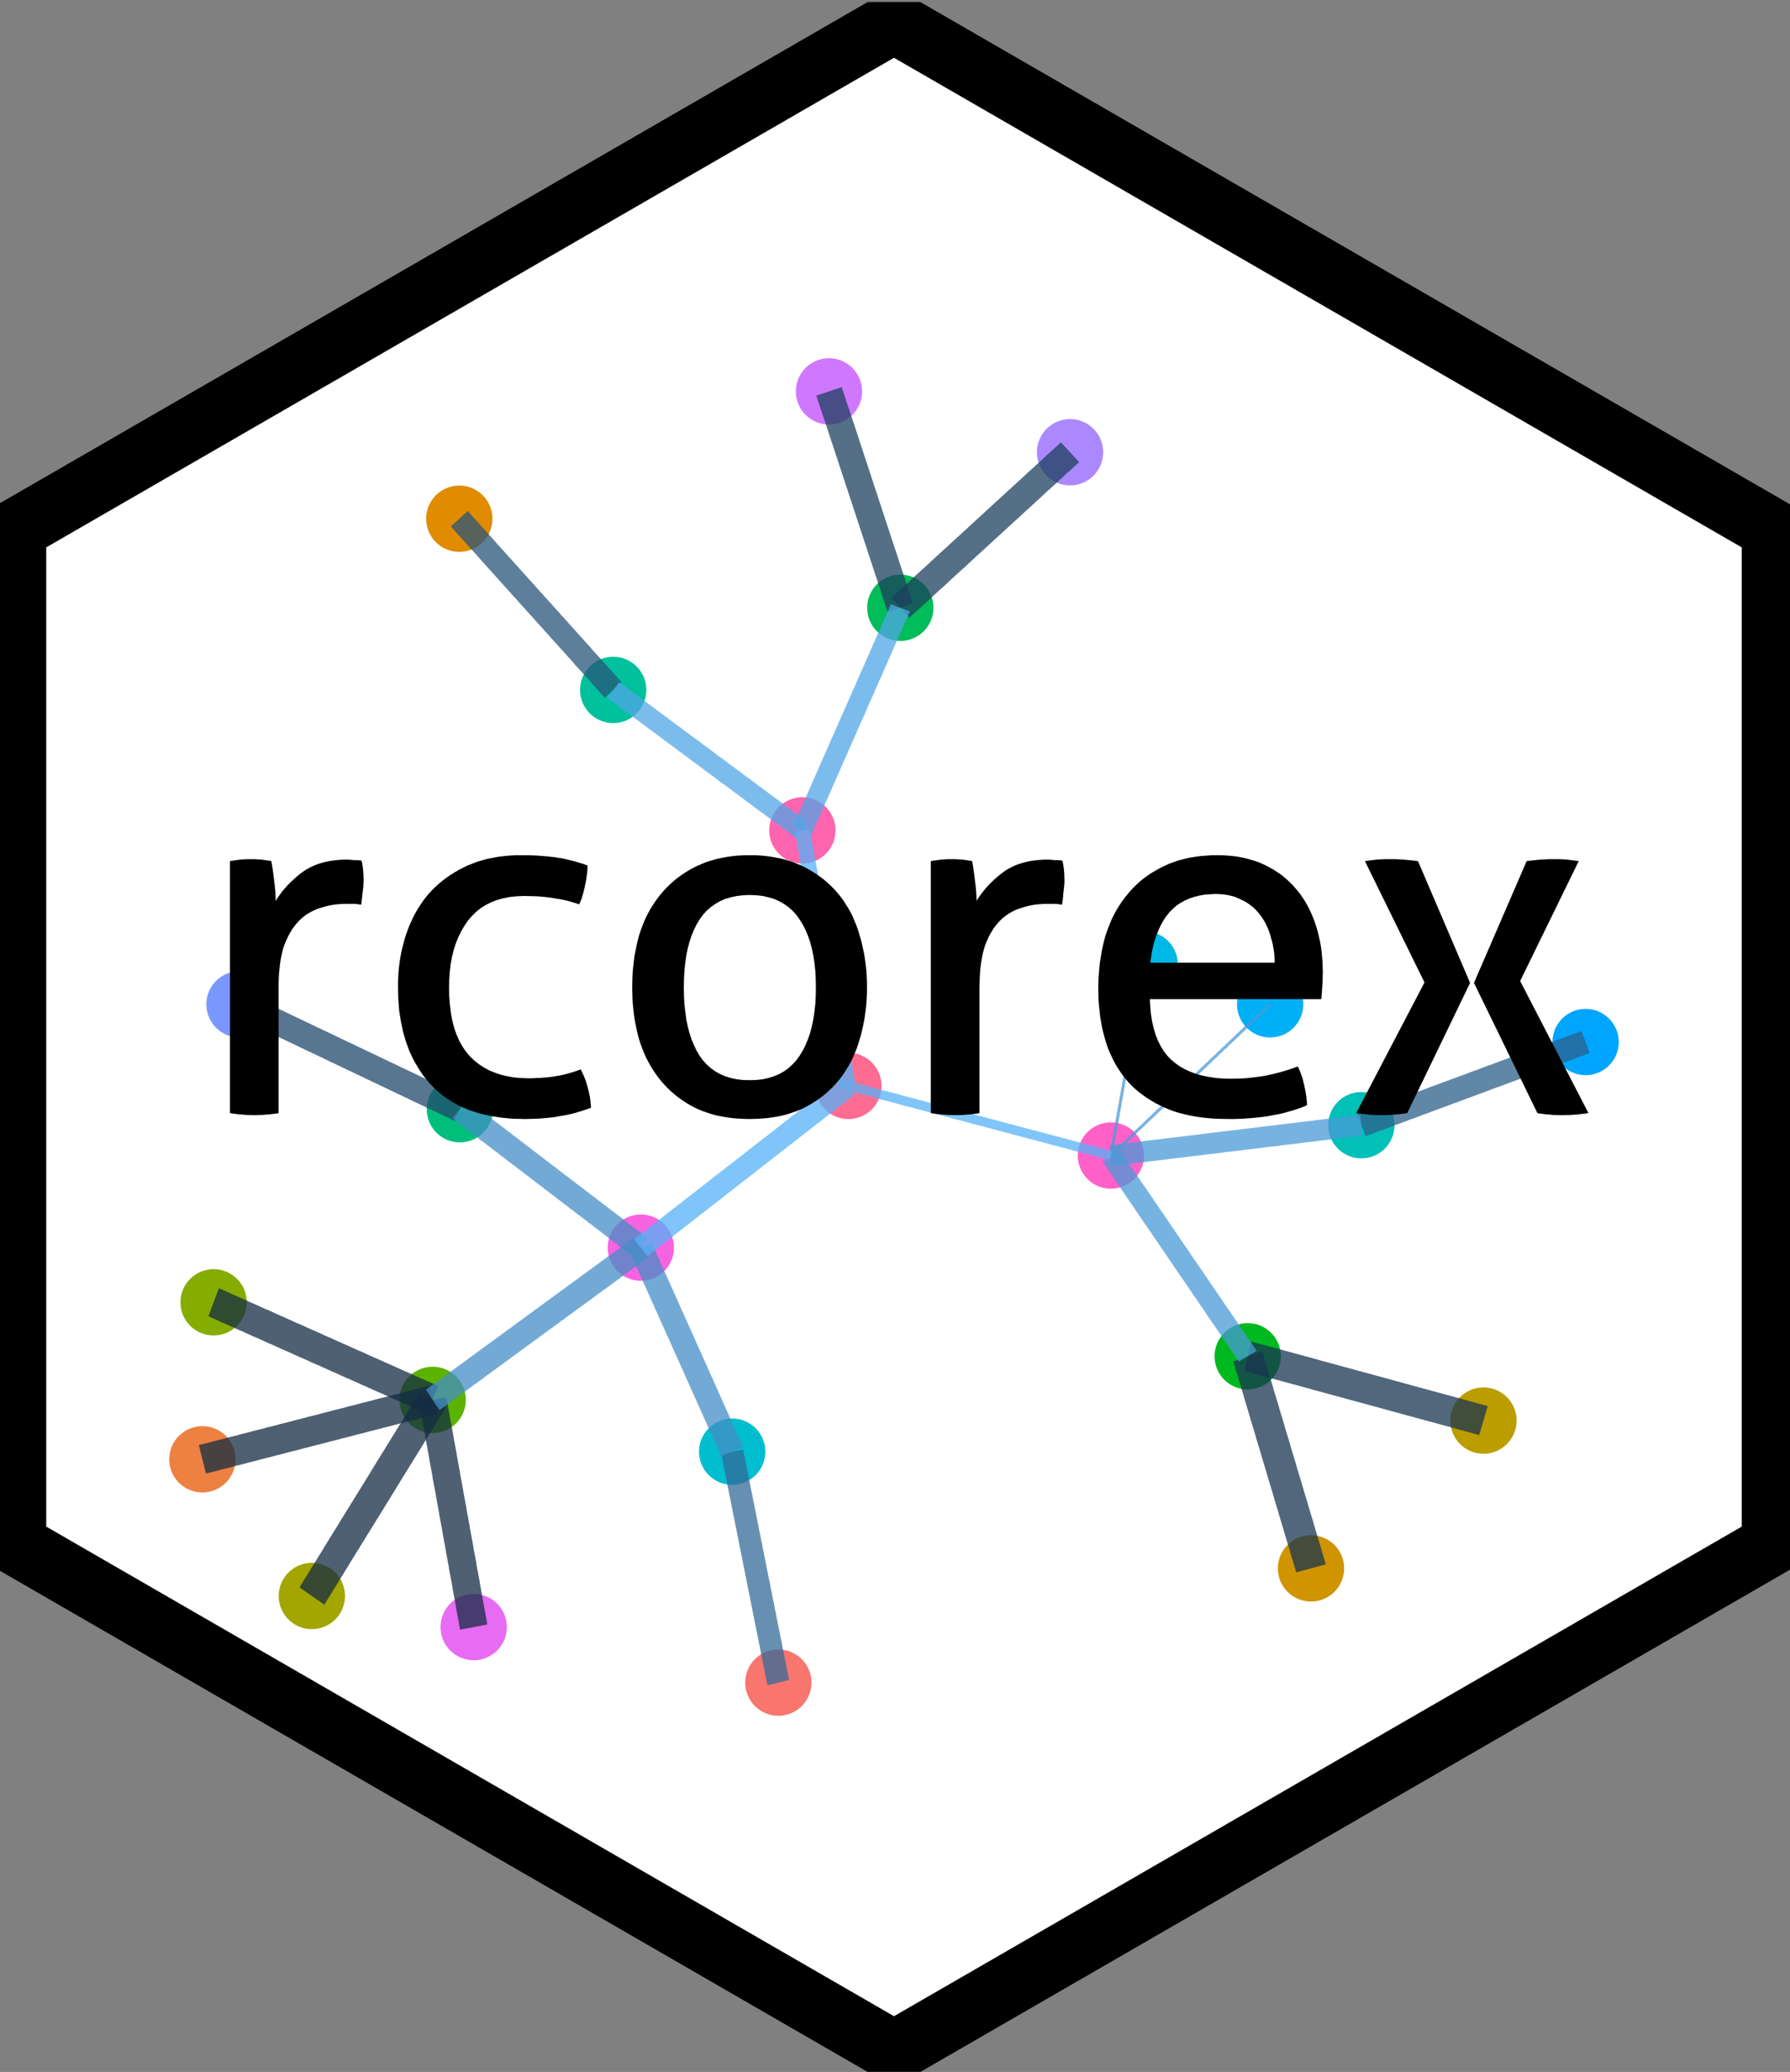 <?xml version='1.0' encoding='UTF-8' ?>
<svg xmlns='http://www.w3.org/2000/svg' xmlns:xlink='http://www.w3.org/1999/xlink' viewBox='0 0 124.44 144.00'>
<rect x="0" y="0" width="124.44" height="144.00" style="fill:#808080;stroke:none;opacity:1;fill-opacity:1"/>
<defs>
  <style type='text/css'><![CDATA[
    line, polyline, polygon, path, rect, circle {
      fill: none;
      stroke: #000000;
      stroke-linecap: round;
      stroke-linejoin: round;
      stroke-miterlimit: 10.00;
    }
  ]]></style>
</defs>
<rect width='100%' height='100%' style='stroke: none; fill: none;'/>
<defs>
  <clipPath id='cpMC4wMHwxMjQuNDR8MTQzLjg2fDAuMTQ='>
    <rect x='0.00' y='0.14' width='124.44' height='143.71' />
  </clipPath>
</defs>
<rect x='0.00' y='0.14' width='124.44' height='143.71' style='stroke-width: 1.07; stroke: none;' clip-path='url(#cpMC4wMHwxMjQuNDR8MTQzLjg2fDAuMTQ=)' />
<defs>
  <clipPath id='cpMC4wMHwxMjQuNDR8MTQ0LjAwfDAuMDA='>
    <rect x='0.00' y='0.00' width='124.44' height='144.00' />
  </clipPath>
</defs>
<defs>
  <clipPath id='cpMC4wMHwxMjQuNDR8MTQ0LjAwfDAuMTQ='>
    <rect x='0.00' y='0.14' width='124.44' height='143.85' />
  </clipPath>
</defs>
<rect x='-0.14' y='0.14' width='124.58' height='143.85' style='stroke-width: 1.07; stroke: none;' clip-path='url(#cpMC4wMHwxMjQuNDR8MTQ0LjAwfDAuMTQ=)' />
<polygon points='1.08,36.81 1.08,107.33 62.15,142.59 123.22,107.33 123.22,36.81 62.15,1.55 1.08,36.81 ' style='stroke-width: 4.27; stroke: none; fill: #FFFFFF;' clip-path='url(#cpMC4wMHwxMjQuNDR8MTQ0LjAwfDAuMTQ=)' />
<defs>
  <clipPath id='cpOS4yNnwxMTUuMDR8MTIxLjQzfDIyLjcx'>
    <rect x='9.26' y='22.71' width='105.78' height='98.72' />
  </clipPath>
</defs>
<rect x='9.26' y='22.71' width='105.78' height='98.72' style='stroke-width: 0.75; stroke: none;' clip-path='url(#cpOS4yNnwxMTUuMDR8MTIxLjQzfDIyLjcx)' />
<defs>
  <clipPath id='cpMC4wMHwxMjQuNDR8MTQ0LjAwfDAuMTQ='>
    <rect x='0.00' y='0.14' width='124.44' height='143.85' />
  </clipPath>
</defs>
<defs>
  <clipPath id='cpOS4yNnwxMTUuMDR8MTIxLjQzfDIyLjcx'>
    <rect x='9.26' y='22.71' width='105.78' height='98.72' />
  </clipPath>
</defs>
<rect x='9.26' y='22.71' width='105.78' height='98.72' style='stroke-width: 0.75; stroke: none;' clip-path='url(#cpOS4yNnwxMTUuMDR8MTIxLjQzfDIyLjcx)' />
<circle cx='103.13' cy='98.73' r='1.95' style='stroke-width: 0.71; stroke: #BB9D00; fill: #BB9D00;' clip-path='url(#cpOS4yNnwxMTUuMDR8MTIxLjQzfDIyLjcx)' />
<circle cx='91.14' cy='109.00' r='1.95' style='stroke-width: 0.71; stroke: #CF9400; fill: #CF9400;' clip-path='url(#cpOS4yNnwxMTUuMDR8MTIxLjQzfDIyLjcx)' />
<circle cx='110.23' cy='72.42' r='1.95' style='stroke-width: 0.71; stroke: #00A5FF; fill: #00A5FF;' clip-path='url(#cpOS4yNnwxMTUuMDR8MTIxLjQzfDIyLjcx)' />
<circle cx='54.11' cy='116.94' r='1.95' style='stroke-width: 0.71; stroke: #F8766D; fill: #F8766D;' clip-path='url(#cpOS4yNnwxMTUuMDR8MTIxLjQzfDIyLjcx)' />
<circle cx='16.65' cy='69.80' r='1.95' style='stroke-width: 0.71; stroke: #7997FF; fill: #7997FF;' clip-path='url(#cpOS4yNnwxMTUuMDR8MTIxLjQzfDIyLjcx)' />
<circle cx='14.85' cy='90.51' r='1.95' style='stroke-width: 0.71; stroke: #85AD00; fill: #85AD00;' clip-path='url(#cpOS4yNnwxMTUuMDR8MTIxLjQzfDIyLjcx)' />
<circle cx='21.68' cy='110.92' r='1.95' style='stroke-width: 0.71; stroke: #A3A500; fill: #A3A500;' clip-path='url(#cpOS4yNnwxMTUuMDR8MTIxLjQzfDIyLjcx)' />
<circle cx='14.07' cy='101.42' r='1.95' style='stroke-width: 0.71; stroke: #ED8141; fill: #ED8141;' clip-path='url(#cpOS4yNnwxMTUuMDR8MTIxLjQzfDIyLjcx)' />
<circle cx='32.93' cy='113.08' r='1.95' style='stroke-width: 0.71; stroke: #E76BF3; fill: #E76BF3;' clip-path='url(#cpOS4yNnwxMTUuMDR8MTIxLjQzfDIyLjcx)' />
<circle cx='57.63' cy='27.20' r='1.95' style='stroke-width: 0.71; stroke: #CF78FF; fill: #CF78FF;' clip-path='url(#cpOS4yNnwxMTUuMDR8MTIxLjQzfDIyLjcx)' />
<circle cx='74.39' cy='31.43' r='1.95' style='stroke-width: 0.71; stroke: #AC88FF; fill: #AC88FF;' clip-path='url(#cpOS4yNnwxMTUuMDR8MTIxLjQzfDIyLjcx)' />
<circle cx='31.93' cy='36.05' r='1.95' style='stroke-width: 0.71; stroke: #E08B00; fill: #E08B00;' clip-path='url(#cpOS4yNnwxMTUuMDR8MTIxLjQzfDIyLjcx)' />
<circle cx='30.08' cy='97.29' r='1.95' style='stroke-width: 0.71; stroke: #5BB300; fill: #5BB300;' clip-path='url(#cpOS4yNnwxMTUuMDR8MTIxLjQzfDIyLjcx)' />
<circle cx='86.74' cy='94.26' r='1.95' style='stroke-width: 0.71; stroke: #00B81F; fill: #00B81F;' clip-path='url(#cpOS4yNnwxMTUuMDR8MTIxLjQzfDIyLjcx)' />
<circle cx='62.59' cy='42.24' r='1.95' style='stroke-width: 0.71; stroke: #00BC59; fill: #00BC59;' clip-path='url(#cpOS4yNnwxMTUuMDR8MTIxLjQzfDIyLjcx)' />
<circle cx='31.97' cy='77.09' r='1.95' style='stroke-width: 0.71; stroke: #00BF7D; fill: #00BF7D;' clip-path='url(#cpOS4yNnwxMTUuMDR8MTIxLjQzfDIyLjcx)' />
<circle cx='42.63' cy='47.95' r='1.95' style='stroke-width: 0.71; stroke: #00C19C; fill: #00C19C;' clip-path='url(#cpOS4yNnwxMTUuMDR8MTIxLjQzfDIyLjcx)' />
<circle cx='94.64' cy='78.20' r='1.95' style='stroke-width: 0.71; stroke: #00C0B8; fill: #00C0B8;' clip-path='url(#cpOS4yNnwxMTUuMDR8MTIxLjQzfDIyLjcx)' />
<circle cx='50.90' cy='100.89' r='1.95' style='stroke-width: 0.71; stroke: #00BDD0; fill: #00BDD0;' clip-path='url(#cpOS4yNnwxMTUuMDR8MTIxLjQzfDIyLjcx)' />
<circle cx='79.58' cy='67.03' r='1.95' style='stroke-width: 0.71; stroke: #00B8E5; fill: #00B8E5;' clip-path='url(#cpOS4yNnwxMTUuMDR8MTIxLjQzfDIyLjcx)' />
<circle cx='88.30' cy='69.80' r='1.95' style='stroke-width: 0.71; stroke: #00B0F6; fill: #00B0F6;' clip-path='url(#cpOS4yNnwxMTUuMDR8MTIxLjQzfDIyLjcx)' />
<circle cx='44.55' cy='86.71' r='1.95' style='stroke-width: 0.71; stroke: #F763E0; fill: #F763E0;' clip-path='url(#cpOS4yNnwxMTUuMDR8MTIxLjQzfDIyLjcx)' />
<circle cx='77.23' cy='80.31' r='1.95' style='stroke-width: 0.71; stroke: #FF61C9; fill: #FF61C9;' clip-path='url(#cpOS4yNnwxMTUuMDR8MTIxLjQzfDIyLjcx)' />
<circle cx='55.78' cy='57.71' r='1.95' style='stroke-width: 0.71; stroke: #FF65AE; fill: #FF65AE;' clip-path='url(#cpOS4yNnwxMTUuMDR8MTIxLjQzfDIyLjcx)' />
<circle cx='58.98' cy='75.47' r='1.95' style='stroke-width: 0.71; stroke: #FF6C91; fill: #FF6C91;' clip-path='url(#cpOS4yNnwxMTUuMDR8MTIxLjQzfDIyLjcx)' />
<polyline points='103.13,98.73 102.96,98.68 102.80,98.64 102.63,98.59 102.47,98.55 102.30,98.50 102.14,98.46 101.97,98.41 101.81,98.37 101.64,98.32 101.47,98.27 101.31,98.23 101.14,98.18 100.98,98.14 100.81,98.09 100.65,98.05 100.48,98.00 100.32,97.96 100.15,97.91 99.99,97.87 99.82,97.82 99.65,97.78 99.49,97.73 99.32,97.69 99.16,97.64 98.99,97.60 98.83,97.55 98.66,97.51 98.50,97.46 98.33,97.42 98.16,97.37 98.00,97.33 97.83,97.28 97.67,97.24 97.50,97.19 97.34,97.15 97.17,97.10 97.01,97.06 96.84,97.01 96.68,96.97 96.51,96.92 96.34,96.87 96.18,96.83 96.01,96.78 95.85,96.74 95.68,96.69 95.52,96.65 95.35,96.60 95.19,96.56 95.02,96.51 94.85,96.47 94.69,96.42 94.52,96.38 94.36,96.33 94.19,96.29 94.03,96.24 93.86,96.20 93.70,96.15 93.53,96.11 93.37,96.06 93.20,96.02 93.03,95.97 92.87,95.93 92.70,95.88 92.54,95.84 92.37,95.79 92.21,95.75 92.04,95.70 91.88,95.66 91.71,95.61 91.54,95.57 91.38,95.52 91.21,95.47 91.05,95.43 90.88,95.38 90.72,95.34 90.55,95.29 90.39,95.25 90.22,95.20 90.05,95.16 89.89,95.11 89.72,95.07 89.56,95.02 89.39,94.98 89.23,94.93 89.06,94.89 88.90,94.84 88.73,94.80 88.57,94.75 88.40,94.71 88.23,94.66 88.07,94.62 87.90,94.57 87.74,94.53 87.57,94.48 87.41,94.44 87.24,94.39 87.08,94.35 86.91,94.30 86.74,94.26 ' style='stroke-width: 2.10; stroke: #183550; stroke-opacity: 0.75; stroke-linecap: butt;' clip-path='url(#cpOS4yNnwxMTUuMDR8MTIxLjQzfDIyLjcx)' />
<polyline points='91.14,109.00 91.10,108.85 91.06,108.71 91.01,108.56 90.97,108.41 90.92,108.26 90.88,108.11 90.83,107.96 90.79,107.81 90.74,107.66 90.70,107.51 90.66,107.37 90.61,107.22 90.57,107.07 90.52,106.92 90.48,106.77 90.43,106.62 90.39,106.47 90.34,106.32 90.30,106.17 90.26,106.02 90.21,105.88 90.17,105.73 90.12,105.58 90.08,105.43 90.03,105.28 89.99,105.13 89.94,104.98 89.90,104.83 89.86,104.68 89.81,104.53 89.77,104.39 89.72,104.24 89.68,104.09 89.63,103.94 89.59,103.79 89.54,103.64 89.50,103.49 89.46,103.34 89.41,103.19 89.37,103.04 89.32,102.90 89.28,102.75 89.23,102.60 89.19,102.45 89.14,102.30 89.10,102.15 89.06,102.00 89.01,101.85 88.97,101.70 88.92,101.56 88.88,101.41 88.83,101.26 88.79,101.11 88.74,100.96 88.70,100.81 88.66,100.66 88.61,100.51 88.57,100.36 88.52,100.21 88.48,100.07 88.43,99.92 88.39,99.77 88.34,99.62 88.30,99.47 88.26,99.32 88.21,99.17 88.17,99.02 88.12,98.87 88.08,98.72 88.03,98.58 87.99,98.43 87.94,98.28 87.90,98.13 87.86,97.98 87.81,97.83 87.77,97.68 87.72,97.53 87.68,97.38 87.63,97.23 87.59,97.09 87.54,96.94 87.50,96.79 87.46,96.64 87.41,96.49 87.37,96.34 87.32,96.19 87.28,96.04 87.23,95.89 87.19,95.75 87.14,95.60 87.10,95.45 87.06,95.30 87.01,95.15 86.97,95.00 86.92,94.85 86.88,94.70 86.83,94.55 86.79,94.40 86.74,94.26 ' style='stroke-width: 2.13; stroke: #183550; stroke-opacity: 0.75; stroke-linecap: butt;' clip-path='url(#cpOS4yNnwxMTUuMDR8MTIxLjQzfDIyLjcx)' />
<polyline points='110.23,72.42 110.07,72.48 109.91,72.54 109.76,72.60 109.60,72.65 109.44,72.71 109.28,72.77 109.13,72.83 108.97,72.89 108.81,72.95 108.65,73.00 108.50,73.06 108.34,73.12 108.18,73.18 108.02,73.24 107.87,73.30 107.71,73.35 107.55,73.41 107.39,73.47 107.24,73.53 107.08,73.59 106.92,73.65 106.76,73.71 106.61,73.76 106.45,73.82 106.29,73.88 106.13,73.94 105.98,74.00 105.82,74.06 105.66,74.11 105.50,74.17 105.35,74.23 105.19,74.29 105.03,74.35 104.87,74.41 104.72,74.46 104.56,74.52 104.40,74.58 104.24,74.64 104.09,74.70 103.93,74.76 103.77,74.81 103.61,74.87 103.46,74.93 103.30,74.99 103.14,75.05 102.98,75.11 102.83,75.17 102.67,75.22 102.51,75.28 102.35,75.34 102.20,75.40 102.04,75.46 101.88,75.52 101.72,75.57 101.57,75.63 101.41,75.69 101.25,75.75 101.09,75.81 100.94,75.87 100.78,75.92 100.62,75.98 100.46,76.04 100.31,76.10 100.15,76.16 99.99,76.22 99.83,76.27 99.68,76.33 99.52,76.39 99.36,76.45 99.20,76.51 99.05,76.57 98.89,76.63 98.73,76.68 98.57,76.74 98.42,76.80 98.26,76.86 98.10,76.92 97.94,76.98 97.79,77.03 97.63,77.09 97.47,77.15 97.31,77.21 97.16,77.27 97.00,77.33 96.84,77.38 96.68,77.44 96.53,77.50 96.37,77.56 96.21,77.62 96.05,77.68 95.90,77.74 95.74,77.79 95.58,77.85 95.42,77.91 95.27,77.97 95.11,78.03 94.95,78.09 94.79,78.14 94.64,78.20 ' style='stroke-width: 1.63; stroke: #2D5F89; stroke-opacity: 0.75; stroke-linecap: butt;' clip-path='url(#cpOS4yNnwxMTUuMDR8MTIxLjQzfDIyLjcx)' />
<polyline points='54.11,116.94 54.07,116.78 54.04,116.62 54.01,116.46 53.98,116.30 53.94,116.13 53.91,115.97 53.88,115.81 53.85,115.65 53.81,115.48 53.78,115.32 53.75,115.16 53.72,115.00 53.68,114.84 53.65,114.67 53.62,114.51 53.59,114.35 53.56,114.19 53.52,114.03 53.49,113.86 53.46,113.70 53.43,113.54 53.39,113.38 53.36,113.21 53.33,113.05 53.30,112.89 53.26,112.73 53.23,112.57 53.20,112.40 53.17,112.24 53.13,112.08 53.10,111.92 53.07,111.76 53.04,111.59 53.00,111.43 52.97,111.27 52.94,111.11 52.91,110.94 52.88,110.78 52.84,110.62 52.81,110.46 52.78,110.30 52.75,110.13 52.71,109.97 52.68,109.81 52.65,109.65 52.62,109.49 52.58,109.32 52.55,109.16 52.52,109.00 52.49,108.84 52.45,108.67 52.42,108.51 52.39,108.35 52.36,108.19 52.33,108.03 52.29,107.86 52.26,107.70 52.23,107.54 52.20,107.38 52.16,107.22 52.13,107.05 52.10,106.89 52.07,106.73 52.03,106.57 52.00,106.40 51.97,106.24 51.94,106.08 51.90,105.92 51.87,105.76 51.84,105.59 51.81,105.43 51.78,105.27 51.74,105.11 51.71,104.94 51.68,104.78 51.65,104.62 51.61,104.46 51.58,104.30 51.55,104.13 51.52,103.97 51.48,103.81 51.45,103.65 51.42,103.49 51.39,103.32 51.35,103.16 51.32,103.00 51.29,102.84 51.26,102.67 51.23,102.51 51.19,102.35 51.16,102.19 51.13,102.03 51.10,101.86 51.06,101.70 51.03,101.54 51.00,101.38 50.97,101.22 50.93,101.05 50.90,100.89 ' style='stroke-width: 1.55; stroke: #336A98; stroke-opacity: 0.75; stroke-linecap: butt;' clip-path='url(#cpOS4yNnwxMTUuMDR8MTIxLjQzfDIyLjcx)' />
<polyline points='16.65,69.80 16.81,69.87 16.96,69.95 17.12,70.02 17.27,70.09 17.43,70.17 17.58,70.24 17.74,70.31 17.89,70.39 18.05,70.46 18.20,70.53 18.35,70.61 18.51,70.68 18.66,70.76 18.82,70.83 18.97,70.90 19.13,70.98 19.28,71.05 19.44,71.12 19.59,71.20 19.75,71.27 19.90,71.35 20.06,71.42 20.21,71.49 20.37,71.57 20.52,71.64 20.67,71.71 20.83,71.79 20.98,71.86 21.14,71.93 21.29,72.01 21.45,72.08 21.60,72.16 21.76,72.23 21.91,72.30 22.07,72.38 22.22,72.45 22.38,72.52 22.53,72.60 22.69,72.67 22.84,72.74 23.00,72.82 23.15,72.89 23.30,72.97 23.46,73.04 23.61,73.11 23.77,73.19 23.92,73.26 24.08,73.33 24.23,73.41 24.39,73.48 24.54,73.56 24.70,73.63 24.85,73.70 25.01,73.78 25.16,73.85 25.32,73.92 25.47,74.00 25.63,74.07 25.78,74.14 25.93,74.22 26.09,74.29 26.24,74.37 26.40,74.44 26.55,74.51 26.71,74.59 26.86,74.66 27.02,74.73 27.17,74.81 27.33,74.88 27.48,74.96 27.64,75.03 27.79,75.10 27.95,75.18 28.10,75.25 28.25,75.32 28.41,75.40 28.56,75.47 28.72,75.54 28.87,75.62 29.03,75.69 29.18,75.77 29.34,75.84 29.49,75.91 29.65,75.99 29.80,76.06 29.96,76.13 30.11,76.21 30.27,76.28 30.42,76.36 30.58,76.43 30.73,76.50 30.88,76.58 31.04,76.65 31.19,76.72 31.35,76.80 31.50,76.87 31.66,76.94 31.81,77.02 31.97,77.09 ' style='stroke-width: 1.77; stroke: #22496C; stroke-opacity: 0.75; stroke-linecap: butt;' clip-path='url(#cpOS4yNnwxMTUuMDR8MTIxLjQzfDIyLjcx)' />
<polyline points='14.85,90.51 15.01,90.57 15.16,90.64 15.32,90.71 15.47,90.78 15.62,90.85 15.78,90.92 15.93,90.99 16.08,91.05 16.24,91.12 16.39,91.19 16.55,91.26 16.70,91.33 16.85,91.40 17.01,91.47 17.16,91.53 17.32,91.60 17.47,91.67 17.62,91.74 17.78,91.81 17.93,91.88 18.08,91.95 18.24,92.01 18.39,92.08 18.55,92.15 18.70,92.22 18.85,92.29 19.01,92.36 19.16,92.43 19.32,92.49 19.47,92.56 19.62,92.63 19.78,92.70 19.93,92.77 20.08,92.84 20.24,92.91 20.39,92.97 20.55,93.04 20.70,93.11 20.85,93.18 21.01,93.25 21.16,93.32 21.32,93.39 21.47,93.45 21.62,93.52 21.78,93.59 21.93,93.66 22.08,93.73 22.24,93.80 22.39,93.87 22.55,93.93 22.70,94.00 22.85,94.07 23.01,94.14 23.16,94.21 23.32,94.28 23.47,94.35 23.62,94.41 23.78,94.48 23.93,94.55 24.08,94.62 24.24,94.69 24.39,94.76 24.55,94.83 24.70,94.89 24.85,94.96 25.01,95.03 25.16,95.10 25.32,95.17 25.47,95.24 25.62,95.31 25.78,95.37 25.93,95.44 26.08,95.51 26.24,95.58 26.39,95.65 26.55,95.72 26.70,95.79 26.85,95.85 27.01,95.92 27.16,95.99 27.32,96.06 27.47,96.13 27.62,96.20 27.78,96.27 27.93,96.33 28.08,96.40 28.24,96.47 28.39,96.54 28.55,96.61 28.70,96.68 28.85,96.75 29.01,96.81 29.16,96.88 29.32,96.95 29.47,97.02 29.62,97.09 29.78,97.16 29.93,97.23 30.08,97.29 ' style='stroke-width: 2.08; stroke: #132B43; stroke-opacity: 0.75; stroke-linecap: butt;' clip-path='url(#cpOS4yNnwxMTUuMDR8MTIxLjQzfDIyLjcx)' />
<polyline points='21.68,110.92 21.77,110.79 21.85,110.65 21.94,110.51 22.02,110.37 22.11,110.23 22.19,110.10 22.28,109.96 22.36,109.82 22.45,109.68 22.53,109.55 22.62,109.41 22.70,109.27 22.79,109.13 22.87,109.00 22.96,108.86 23.04,108.72 23.13,108.58 23.21,108.45 23.30,108.31 23.38,108.17 23.46,108.03 23.55,107.89 23.63,107.76 23.72,107.62 23.80,107.48 23.89,107.34 23.97,107.21 24.06,107.07 24.14,106.93 24.23,106.79 24.31,106.66 24.40,106.52 24.48,106.38 24.57,106.24 24.65,106.10 24.74,105.97 24.82,105.83 24.91,105.69 24.99,105.55 25.08,105.42 25.16,105.28 25.25,105.14 25.33,105.00 25.42,104.87 25.50,104.73 25.59,104.59 25.67,104.45 25.76,104.32 25.84,104.18 25.93,104.04 26.01,103.90 26.10,103.76 26.18,103.63 26.27,103.49 26.35,103.35 26.44,103.21 26.52,103.08 26.61,102.94 26.69,102.80 26.77,102.66 26.86,102.53 26.94,102.39 27.03,102.25 27.11,102.11 27.20,101.97 27.28,101.84 27.37,101.70 27.45,101.56 27.54,101.42 27.62,101.29 27.71,101.15 27.79,101.01 27.88,100.87 27.96,100.74 28.05,100.60 28.13,100.46 28.22,100.32 28.30,100.19 28.39,100.05 28.47,99.91 28.56,99.77 28.64,99.63 28.73,99.50 28.81,99.36 28.90,99.22 28.98,99.08 29.07,98.95 29.15,98.81 29.24,98.67 29.32,98.53 29.41,98.40 29.49,98.26 29.58,98.12 29.66,97.98 29.75,97.84 29.83,97.71 29.92,97.57 30.00,97.43 30.08,97.29 ' style='stroke-width: 2.10; stroke: #132B43; stroke-opacity: 0.75; stroke-linecap: butt;' clip-path='url(#cpOS4yNnwxMTUuMDR8MTIxLjQzfDIyLjcx)' />
<polyline points='14.07,101.42 14.23,101.38 14.39,101.34 14.56,101.30 14.72,101.26 14.88,101.22 15.04,101.17 15.20,101.13 15.36,101.09 15.53,101.05 15.69,101.01 15.85,100.97 16.01,100.92 16.17,100.88 16.34,100.84 16.50,100.80 16.66,100.76 16.82,100.72 16.98,100.67 17.14,100.63 17.31,100.59 17.47,100.55 17.63,100.51 17.79,100.46 17.95,100.42 18.11,100.38 18.28,100.34 18.44,100.30 18.60,100.26 18.76,100.21 18.92,100.17 19.09,100.13 19.25,100.09 19.41,100.05 19.57,100.01 19.73,99.96 19.89,99.92 20.06,99.88 20.22,99.84 20.38,99.80 20.54,99.76 20.70,99.71 20.86,99.67 21.03,99.63 21.19,99.59 21.35,99.55 21.51,99.51 21.67,99.46 21.84,99.42 22.00,99.38 22.16,99.34 22.32,99.30 22.48,99.26 22.64,99.21 22.81,99.17 22.97,99.13 23.13,99.09 23.29,99.05 23.45,99.00 23.61,98.96 23.78,98.92 23.94,98.88 24.10,98.84 24.26,98.80 24.42,98.75 24.59,98.71 24.75,98.67 24.91,98.63 25.07,98.59 25.23,98.55 25.39,98.50 25.56,98.46 25.72,98.42 25.88,98.38 26.04,98.34 26.20,98.30 26.36,98.25 26.53,98.21 26.69,98.17 26.85,98.13 27.01,98.09 27.17,98.05 27.33,98.00 27.50,97.96 27.66,97.92 27.82,97.88 27.98,97.84 28.14,97.79 28.31,97.75 28.47,97.71 28.63,97.67 28.79,97.63 28.95,97.59 29.11,97.54 29.28,97.50 29.44,97.46 29.60,97.42 29.76,97.38 29.92,97.34 30.08,97.29 ' style='stroke-width: 2.04; stroke: #132B43; stroke-opacity: 0.75; stroke-linecap: butt;' clip-path='url(#cpOS4yNnwxMTUuMDR8MTIxLjQzfDIyLjcx)' />
<polyline points='32.93,113.08 32.90,112.92 32.87,112.76 32.85,112.60 32.82,112.44 32.79,112.29 32.76,112.13 32.73,111.97 32.70,111.81 32.67,111.65 32.64,111.49 32.62,111.33 32.59,111.17 32.56,111.01 32.53,110.85 32.50,110.69 32.47,110.53 32.44,110.37 32.41,110.21 32.39,110.05 32.36,109.89 32.33,109.73 32.30,109.57 32.27,109.41 32.24,109.26 32.21,109.10 32.18,108.94 32.16,108.78 32.13,108.62 32.10,108.46 32.07,108.30 32.04,108.14 32.01,107.98 31.98,107.82 31.95,107.66 31.93,107.50 31.90,107.34 31.87,107.18 31.84,107.02 31.81,106.86 31.78,106.70 31.75,106.54 31.72,106.38 31.70,106.23 31.67,106.07 31.64,105.91 31.61,105.75 31.58,105.59 31.55,105.43 31.52,105.27 31.49,105.11 31.47,104.95 31.44,104.79 31.41,104.63 31.38,104.47 31.35,104.31 31.32,104.15 31.29,103.99 31.26,103.83 31.24,103.67 31.21,103.51 31.18,103.35 31.15,103.20 31.12,103.04 31.09,102.88 31.06,102.72 31.03,102.56 31.01,102.40 30.98,102.24 30.95,102.08 30.92,101.92 30.89,101.76 30.86,101.60 30.83,101.44 30.80,101.28 30.78,101.12 30.75,100.96 30.72,100.80 30.69,100.64 30.66,100.48 30.63,100.32 30.60,100.16 30.57,100.01 30.55,99.85 30.52,99.69 30.49,99.53 30.46,99.37 30.43,99.21 30.40,99.05 30.37,98.89 30.34,98.73 30.31,98.57 30.29,98.41 30.26,98.25 30.23,98.09 30.20,97.93 30.17,97.77 30.14,97.61 30.11,97.45 30.08,97.29 ' style='stroke-width: 1.93; stroke: #132B43; stroke-opacity: 0.75; stroke-linecap: butt;' clip-path='url(#cpOS4yNnwxMTUuMDR8MTIxLjQzfDIyLjcx)' />
<polyline points='57.63,27.20 57.68,27.35 57.73,27.50 57.78,27.65 57.83,27.80 57.88,27.96 57.93,28.11 57.98,28.26 58.03,28.41 58.08,28.56 58.14,28.72 58.19,28.87 58.24,29.02 58.29,29.17 58.34,29.32 58.39,29.48 58.44,29.63 58.49,29.78 58.54,29.93 58.59,30.08 58.64,30.24 58.69,30.39 58.74,30.54 58.79,30.69 58.84,30.84 58.89,30.99 58.94,31.15 58.99,31.30 59.04,31.45 59.09,31.60 59.14,31.75 59.19,31.91 59.24,32.06 59.29,32.21 59.34,32.36 59.39,32.51 59.44,32.67 59.49,32.82 59.54,32.97 59.59,33.12 59.64,33.27 59.69,33.43 59.74,33.58 59.79,33.73 59.84,33.88 59.89,34.03 59.94,34.19 59.99,34.34 60.04,34.49 60.09,34.64 60.14,34.79 60.19,34.95 60.24,35.10 60.29,35.25 60.34,35.40 60.39,35.55 60.44,35.71 60.49,35.86 60.54,36.01 60.59,36.16 60.64,36.31 60.69,36.47 60.74,36.62 60.79,36.77 60.84,36.92 60.89,37.07 60.94,37.23 60.99,37.38 61.04,37.53 61.09,37.68 61.14,37.83 61.19,37.99 61.24,38.14 61.29,38.29 61.34,38.44 61.39,38.59 61.44,38.74 61.49,38.90 61.54,39.05 61.59,39.20 61.64,39.35 61.69,39.50 61.74,39.66 61.79,39.81 61.84,39.96 61.89,40.11 61.94,40.26 61.99,40.42 62.04,40.57 62.09,40.72 62.14,40.87 62.19,41.02 62.24,41.18 62.29,41.33 62.34,41.48 62.39,41.63 62.44,41.78 62.49,41.94 62.54,42.09 62.59,42.24 ' style='stroke-width: 1.86; stroke: #1D3F5E; stroke-opacity: 0.75; stroke-linecap: butt;' clip-path='url(#cpOS4yNnwxMTUuMDR8MTIxLjQzfDIyLjcx)' />
<polyline points='74.39,31.43 74.27,31.54 74.15,31.65 74.03,31.76 73.91,31.87 73.79,31.98 73.67,32.08 73.55,32.19 73.43,32.30 73.31,32.41 73.20,32.52 73.08,32.63 72.96,32.74 72.84,32.85 72.72,32.96 72.60,33.07 72.48,33.18 72.36,33.29 72.24,33.39 72.12,33.50 72.00,33.61 71.89,33.72 71.77,33.83 71.65,33.94 71.53,34.05 71.41,34.16 71.29,34.27 71.17,34.38 71.05,34.49 70.93,34.60 70.81,34.71 70.69,34.81 70.58,34.92 70.46,35.03 70.34,35.14 70.22,35.25 70.10,35.36 69.98,35.47 69.86,35.58 69.74,35.69 69.62,35.80 69.50,35.91 69.38,36.02 69.27,36.12 69.15,36.23 69.03,36.34 68.91,36.45 68.79,36.56 68.67,36.67 68.55,36.78 68.43,36.89 68.31,37.00 68.19,37.11 68.07,37.22 67.95,37.33 67.84,37.44 67.72,37.54 67.60,37.65 67.48,37.76 67.36,37.87 67.24,37.98 67.12,38.09 67.00,38.20 66.88,38.31 66.76,38.42 66.64,38.53 66.53,38.64 66.41,38.75 66.29,38.85 66.17,38.96 66.05,39.07 65.93,39.18 65.81,39.29 65.69,39.40 65.57,39.51 65.45,39.62 65.33,39.73 65.22,39.84 65.10,39.95 64.98,40.06 64.86,40.17 64.74,40.27 64.62,40.38 64.50,40.49 64.38,40.60 64.26,40.71 64.14,40.82 64.02,40.93 63.90,41.04 63.79,41.15 63.67,41.26 63.55,41.37 63.43,41.48 63.31,41.58 63.19,41.69 63.07,41.80 62.95,41.91 62.83,42.02 62.71,42.13 62.59,42.24 ' style='stroke-width: 1.87; stroke: #1D3F5E; stroke-opacity: 0.75; stroke-linecap: butt;' clip-path='url(#cpOS4yNnwxMTUuMDR8MTIxLjQzfDIyLjcx)' />
<polyline points='31.93,36.05 32.04,36.17 32.15,36.29 32.25,36.41 32.36,36.53 32.47,36.65 32.58,36.77 32.69,36.89 32.79,37.01 32.90,37.13 33.01,37.25 33.12,37.37 33.23,37.49 33.33,37.61 33.44,37.73 33.55,37.85 33.66,37.97 33.77,38.09 33.87,38.21 33.98,38.34 34.09,38.46 34.20,38.58 34.31,38.70 34.42,38.82 34.52,38.94 34.63,39.06 34.74,39.18 34.85,39.30 34.96,39.42 35.06,39.54 35.17,39.66 35.28,39.78 35.39,39.90 35.50,40.02 35.60,40.14 35.71,40.26 35.82,40.38 35.93,40.50 36.04,40.62 36.14,40.74 36.25,40.86 36.36,40.98 36.47,41.10 36.58,41.22 36.68,41.34 36.79,41.46 36.90,41.58 37.01,41.70 37.12,41.82 37.22,41.94 37.33,42.06 37.44,42.18 37.55,42.30 37.66,42.42 37.77,42.54 37.87,42.66 37.98,42.78 38.09,42.90 38.20,43.02 38.31,43.14 38.41,43.26 38.52,43.38 38.63,43.50 38.74,43.62 38.85,43.74 38.95,43.86 39.06,43.98 39.17,44.10 39.28,44.22 39.39,44.34 39.49,44.46 39.60,44.58 39.71,44.70 39.82,44.82 39.93,44.94 40.03,45.06 40.14,45.18 40.25,45.30 40.36,45.42 40.47,45.55 40.57,45.67 40.68,45.79 40.79,45.91 40.90,46.03 41.01,46.15 41.12,46.27 41.22,46.39 41.33,46.51 41.44,46.63 41.55,46.75 41.66,46.87 41.76,46.99 41.87,47.11 41.98,47.23 42.09,47.35 42.20,47.47 42.30,47.59 42.41,47.71 42.52,47.83 42.63,47.95 ' style='stroke-width: 1.59; stroke: #28547A; stroke-opacity: 0.75; stroke-linecap: butt;' clip-path='url(#cpOS4yNnwxMTUuMDR8MTIxLjQzfDIyLjcx)' />
<polyline points='30.08,97.29 30.23,97.19 30.38,97.08 30.52,96.97 30.67,96.87 30.82,96.76 30.96,96.65 31.11,96.55 31.25,96.44 31.40,96.33 31.55,96.22 31.69,96.12 31.84,96.01 31.98,95.90 32.13,95.80 32.28,95.69 32.42,95.58 32.57,95.48 32.72,95.37 32.86,95.26 33.01,95.16 33.15,95.05 33.30,94.94 33.45,94.83 33.59,94.73 33.74,94.62 33.88,94.51 34.03,94.41 34.18,94.30 34.32,94.19 34.47,94.09 34.61,93.98 34.76,93.87 34.91,93.77 35.05,93.66 35.20,93.55 35.35,93.44 35.49,93.34 35.64,93.23 35.78,93.12 35.93,93.02 36.08,92.91 36.22,92.80 36.37,92.70 36.51,92.59 36.66,92.48 36.81,92.38 36.95,92.27 37.10,92.16 37.25,92.05 37.39,91.95 37.54,91.84 37.68,91.73 37.83,91.63 37.98,91.52 38.12,91.41 38.27,91.31 38.41,91.20 38.56,91.09 38.71,90.99 38.85,90.88 39.00,90.77 39.15,90.66 39.29,90.56 39.44,90.45 39.58,90.34 39.73,90.24 39.88,90.13 40.02,90.02 40.17,89.92 40.31,89.81 40.46,89.70 40.61,89.60 40.75,89.49 40.90,89.38 41.04,89.27 41.19,89.17 41.34,89.06 41.48,88.95 41.63,88.85 41.78,88.74 41.92,88.63 42.07,88.53 42.21,88.42 42.36,88.31 42.51,88.21 42.65,88.10 42.80,87.99 42.94,87.88 43.09,87.78 43.24,87.67 43.38,87.56 43.53,87.46 43.68,87.35 43.82,87.24 43.97,87.14 44.11,87.03 44.26,86.92 44.41,86.82 44.55,86.71 ' style='stroke-width: 1.70; stroke: #448DC6; stroke-opacity: 0.75; stroke-linecap: butt;' clip-path='url(#cpOS4yNnwxMTUuMDR8MTIxLjQzfDIyLjcx)' />
<polyline points='86.74,94.26 86.65,94.11 86.55,93.97 86.46,93.83 86.36,93.69 86.26,93.55 86.17,93.41 86.07,93.27 85.98,93.13 85.88,92.99 85.78,92.85 85.69,92.71 85.59,92.57 85.50,92.42 85.40,92.28 85.30,92.14 85.21,92.00 85.11,91.86 85.02,91.72 84.92,91.58 84.82,91.44 84.73,91.30 84.63,91.16 84.53,91.02 84.44,90.88 84.34,90.73 84.25,90.59 84.15,90.45 84.05,90.31 83.96,90.17 83.86,90.03 83.77,89.89 83.67,89.75 83.57,89.61 83.48,89.47 83.38,89.33 83.29,89.19 83.19,89.04 83.09,88.90 83.00,88.76 82.90,88.62 82.81,88.48 82.71,88.34 82.61,88.20 82.52,88.06 82.42,87.92 82.32,87.78 82.23,87.64 82.13,87.50 82.04,87.35 81.94,87.21 81.84,87.07 81.75,86.93 81.65,86.79 81.56,86.65 81.46,86.51 81.36,86.37 81.27,86.23 81.17,86.09 81.08,85.95 80.98,85.81 80.88,85.66 80.79,85.52 80.69,85.38 80.60,85.24 80.50,85.10 80.40,84.96 80.31,84.82 80.21,84.68 80.11,84.54 80.02,84.40 79.92,84.26 79.83,84.12 79.73,83.97 79.63,83.83 79.54,83.69 79.44,83.55 79.35,83.41 79.25,83.27 79.15,83.13 79.06,82.99 78.96,82.85 78.87,82.71 78.77,82.57 78.67,82.43 78.58,82.28 78.48,82.14 78.39,82.00 78.29,81.86 78.19,81.72 78.10,81.58 78.00,81.44 77.90,81.30 77.81,81.16 77.71,81.02 77.62,80.88 77.52,80.74 77.42,80.59 77.33,80.45 77.23,80.31 ' style='stroke-width: 1.44; stroke: #4A99D6; stroke-opacity: 0.75; stroke-linecap: butt;' clip-path='url(#cpOS4yNnwxMTUuMDR8MTIxLjQzfDIyLjcx)' />
<polyline points='62.59,42.24 62.53,42.40 62.46,42.55 62.39,42.71 62.32,42.87 62.25,43.02 62.18,43.18 62.11,43.33 62.04,43.49 61.97,43.65 61.91,43.80 61.84,43.96 61.77,44.12 61.70,44.27 61.63,44.43 61.56,44.58 61.49,44.74 61.42,44.90 61.35,45.05 61.29,45.21 61.22,45.37 61.15,45.52 61.08,45.68 61.01,45.83 60.94,45.99 60.87,46.15 60.80,46.30 60.74,46.46 60.67,46.62 60.60,46.77 60.53,46.93 60.46,47.08 60.39,47.24 60.32,47.40 60.25,47.55 60.18,47.71 60.12,47.87 60.05,48.02 59.98,48.18 59.91,48.33 59.84,48.49 59.77,48.65 59.70,48.80 59.63,48.96 59.56,49.12 59.50,49.27 59.43,49.43 59.36,49.58 59.29,49.74 59.22,49.90 59.15,50.05 59.08,50.21 59.01,50.37 58.94,50.52 58.88,50.68 58.81,50.84 58.74,50.99 58.67,51.15 58.60,51.30 58.53,51.46 58.46,51.62 58.39,51.77 58.32,51.93 58.26,52.09 58.19,52.24 58.12,52.40 58.05,52.55 57.98,52.71 57.91,52.87 57.84,53.02 57.77,53.18 57.70,53.34 57.64,53.49 57.57,53.65 57.50,53.80 57.43,53.96 57.36,54.12 57.29,54.27 57.22,54.43 57.15,54.59 57.08,54.74 57.02,54.90 56.95,55.05 56.88,55.21 56.81,55.37 56.74,55.52 56.67,55.68 56.60,55.84 56.53,55.99 56.47,56.15 56.40,56.30 56.33,56.46 56.26,56.62 56.19,56.77 56.12,56.93 56.05,57.09 55.98,57.24 55.91,57.40 55.85,57.56 55.78,57.71 ' style='stroke-width: 1.41; stroke: #50A5E7; stroke-opacity: 0.75; stroke-linecap: butt;' clip-path='url(#cpOS4yNnwxMTUuMDR8MTIxLjQzfDIyLjcx)' />
<polyline points='31.97,77.09 32.09,77.19 32.22,77.29 32.35,77.38 32.48,77.48 32.60,77.58 32.73,77.67 32.86,77.77 32.98,77.87 33.11,77.97 33.24,78.06 33.37,78.16 33.49,78.26 33.62,78.35 33.75,78.45 33.87,78.55 34.00,78.65 34.13,78.74 34.26,78.84 34.38,78.94 34.51,79.03 34.64,79.13 34.76,79.23 34.89,79.33 35.02,79.42 35.15,79.52 35.27,79.62 35.40,79.71 35.53,79.81 35.65,79.91 35.78,80.01 35.91,80.10 36.04,80.20 36.16,80.30 36.29,80.39 36.42,80.49 36.54,80.59 36.67,80.69 36.80,80.78 36.92,80.88 37.05,80.98 37.18,81.07 37.31,81.17 37.43,81.27 37.56,81.37 37.69,81.46 37.81,81.56 37.94,81.66 38.07,81.75 38.20,81.85 38.32,81.95 38.45,82.05 38.58,82.14 38.70,82.24 38.83,82.34 38.96,82.43 39.09,82.53 39.21,82.63 39.34,82.73 39.47,82.82 39.59,82.92 39.72,83.02 39.85,83.11 39.98,83.21 40.10,83.31 40.23,83.41 40.36,83.50 40.48,83.60 40.61,83.70 40.74,83.79 40.87,83.89 40.99,83.99 41.12,84.09 41.25,84.18 41.37,84.28 41.50,84.38 41.63,84.47 41.76,84.57 41.88,84.67 42.01,84.77 42.14,84.86 42.26,84.96 42.39,85.06 42.52,85.15 42.65,85.25 42.77,85.35 42.90,85.45 43.03,85.54 43.15,85.64 43.28,85.74 43.41,85.83 43.54,85.93 43.66,86.03 43.79,86.13 43.92,86.22 44.04,86.32 44.17,86.42 44.30,86.51 44.42,86.61 44.55,86.71 ' style='stroke-width: 1.64; stroke: #448DC6; stroke-opacity: 0.75; stroke-linecap: butt;' clip-path='url(#cpOS4yNnwxMTUuMDR8MTIxLjQzfDIyLjcx)' />
<polyline points='42.63,47.95 42.76,48.05 42.89,48.15 43.03,48.24 43.16,48.34 43.29,48.44 43.42,48.54 43.56,48.64 43.69,48.74 43.82,48.84 43.96,48.93 44.09,49.03 44.22,49.13 44.35,49.23 44.49,49.33 44.62,49.43 44.75,49.53 44.89,49.62 45.02,49.72 45.15,49.82 45.28,49.92 45.42,50.02 45.55,50.12 45.68,50.22 45.82,50.32 45.95,50.41 46.08,50.51 46.21,50.61 46.35,50.71 46.48,50.81 46.61,50.91 46.75,51.01 46.88,51.10 47.01,51.20 47.14,51.30 47.28,51.40 47.41,51.50 47.54,51.60 47.67,51.70 47.81,51.79 47.94,51.89 48.07,51.99 48.21,52.09 48.34,52.19 48.47,52.29 48.60,52.39 48.74,52.48 48.87,52.58 49.00,52.68 49.14,52.78 49.27,52.88 49.40,52.98 49.53,53.08 49.67,53.18 49.80,53.27 49.93,53.37 50.07,53.47 50.20,53.57 50.33,53.67 50.46,53.77 50.60,53.87 50.73,53.96 50.86,54.06 51.00,54.16 51.13,54.26 51.26,54.36 51.39,54.46 51.53,54.56 51.66,54.65 51.79,54.75 51.92,54.85 52.06,54.95 52.19,55.05 52.32,55.15 52.46,55.25 52.59,55.34 52.72,55.44 52.85,55.54 52.99,55.64 53.12,55.74 53.25,55.84 53.39,55.94 53.52,56.03 53.65,56.13 53.78,56.23 53.92,56.33 54.05,56.43 54.18,56.53 54.32,56.63 54.45,56.73 54.58,56.82 54.71,56.92 54.85,57.02 54.98,57.12 55.11,57.22 55.25,57.32 55.38,57.42 55.51,57.51 55.64,57.61 55.78,57.71 ' style='stroke-width: 1.37; stroke: #50A5E7; stroke-opacity: 0.75; stroke-linecap: butt;' clip-path='url(#cpOS4yNnwxMTUuMDR8MTIxLjQzfDIyLjcx)' />
<polyline points='94.64,78.20 94.46,78.22 94.28,78.24 94.11,78.27 93.93,78.29 93.76,78.31 93.58,78.33 93.40,78.35 93.23,78.37 93.05,78.39 92.88,78.42 92.70,78.44 92.53,78.46 92.35,78.48 92.17,78.50 92.00,78.52 91.82,78.54 91.65,78.56 91.47,78.59 91.30,78.61 91.12,78.63 90.94,78.65 90.77,78.67 90.59,78.69 90.42,78.71 90.24,78.74 90.06,78.76 89.89,78.78 89.71,78.80 89.54,78.82 89.36,78.84 89.19,78.86 89.01,78.88 88.83,78.91 88.66,78.93 88.48,78.95 88.31,78.97 88.13,78.99 87.96,79.01 87.78,79.03 87.60,79.06 87.43,79.08 87.25,79.10 87.08,79.12 86.90,79.14 86.72,79.16 86.55,79.18 86.37,79.20 86.20,79.23 86.02,79.25 85.85,79.27 85.67,79.29 85.49,79.31 85.32,79.33 85.14,79.35 84.97,79.37 84.79,79.40 84.62,79.42 84.44,79.44 84.26,79.46 84.09,79.48 83.91,79.50 83.74,79.52 83.56,79.55 83.38,79.57 83.21,79.59 83.03,79.61 82.86,79.63 82.68,79.65 82.51,79.67 82.33,79.69 82.15,79.72 81.98,79.74 81.80,79.76 81.63,79.78 81.45,79.80 81.28,79.82 81.10,79.84 80.92,79.87 80.75,79.89 80.57,79.91 80.40,79.93 80.22,79.95 80.04,79.97 79.87,79.99 79.69,80.01 79.52,80.04 79.34,80.06 79.17,80.08 78.99,80.10 78.81,80.12 78.64,80.14 78.46,80.16 78.29,80.19 78.11,80.21 77.94,80.23 77.76,80.25 77.58,80.27 77.41,80.29 77.23,80.31 ' style='stroke-width: 1.45; stroke: #4A99D6; stroke-opacity: 0.75; stroke-linecap: butt;' clip-path='url(#cpOS4yNnwxMTUuMDR8MTIxLjQzfDIyLjcx)' />
<polyline points='50.90,100.89 50.84,100.75 50.77,100.60 50.71,100.46 50.65,100.32 50.58,100.17 50.52,100.03 50.45,99.89 50.39,99.75 50.32,99.60 50.26,99.46 50.20,99.32 50.13,99.17 50.07,99.03 50.00,98.89 49.94,98.74 49.88,98.60 49.81,98.46 49.75,98.31 49.68,98.17 49.62,98.03 49.55,97.88 49.49,97.74 49.43,97.60 49.36,97.45 49.30,97.31 49.23,97.17 49.17,97.02 49.11,96.88 49.04,96.74 48.98,96.59 48.91,96.45 48.85,96.31 48.79,96.16 48.72,96.02 48.66,95.88 48.59,95.73 48.53,95.59 48.46,95.45 48.40,95.30 48.34,95.16 48.27,95.02 48.21,94.87 48.14,94.73 48.08,94.59 48.02,94.44 47.95,94.30 47.89,94.16 47.82,94.01 47.76,93.87 47.69,93.73 47.63,93.58 47.57,93.44 47.50,93.30 47.44,93.15 47.37,93.01 47.31,92.87 47.25,92.73 47.18,92.58 47.12,92.44 47.05,92.30 46.99,92.15 46.93,92.01 46.86,91.87 46.80,91.72 46.73,91.58 46.67,91.44 46.60,91.29 46.54,91.15 46.48,91.01 46.41,90.86 46.35,90.72 46.28,90.58 46.22,90.43 46.16,90.29 46.09,90.15 46.03,90.00 45.96,89.86 45.90,89.72 45.83,89.57 45.77,89.43 45.71,89.29 45.64,89.14 45.58,89.00 45.51,88.86 45.45,88.71 45.39,88.57 45.32,88.43 45.26,88.28 45.19,88.14 45.13,88.00 45.07,87.85 45.00,87.71 44.94,87.57 44.87,87.42 44.81,87.28 44.74,87.14 44.68,86.99 44.62,86.85 44.55,86.71 ' style='stroke-width: 1.65; stroke: #448DC6; stroke-opacity: 0.75; stroke-linecap: butt;' clip-path='url(#cpOS4yNnwxMTUuMDR8MTIxLjQzfDIyLjcx)' />
<polyline points='79.58,67.03 79.56,67.16 79.53,67.29 79.51,67.43 79.49,67.56 79.46,67.70 79.44,67.83 79.42,67.97 79.39,68.10 79.37,68.23 79.34,68.37 79.32,68.50 79.30,68.64 79.27,68.77 79.25,68.90 79.23,69.04 79.20,69.17 79.18,69.31 79.15,69.44 79.13,69.58 79.11,69.71 79.08,69.84 79.06,69.98 79.04,70.11 79.01,70.25 78.99,70.38 78.96,70.52 78.94,70.65 78.92,70.78 78.89,70.92 78.87,71.05 78.85,71.19 78.82,71.32 78.80,71.45 78.77,71.59 78.75,71.72 78.73,71.86 78.70,71.99 78.68,72.13 78.66,72.26 78.63,72.39 78.61,72.53 78.58,72.66 78.56,72.80 78.54,72.93 78.51,73.07 78.49,73.20 78.47,73.33 78.44,73.47 78.42,73.60 78.40,73.74 78.37,73.87 78.35,74.00 78.32,74.14 78.30,74.27 78.28,74.41 78.25,74.54 78.23,74.68 78.21,74.81 78.18,74.94 78.16,75.08 78.13,75.21 78.11,75.35 78.09,75.48 78.06,75.62 78.04,75.75 78.02,75.88 77.99,76.02 77.97,76.15 77.94,76.29 77.92,76.42 77.90,76.55 77.87,76.69 77.85,76.82 77.83,76.96 77.80,77.09 77.78,77.23 77.75,77.36 77.73,77.49 77.71,77.63 77.68,77.76 77.66,77.90 77.64,78.03 77.61,78.17 77.59,78.30 77.56,78.43 77.54,78.57 77.52,78.70 77.49,78.84 77.47,78.97 77.45,79.11 77.42,79.24 77.40,79.37 77.37,79.51 77.35,79.64 77.33,79.78 77.30,79.91 77.28,80.04 77.26,80.18 77.23,80.31 ' style='stroke-width: 0.21; stroke: #4A99D6; stroke-opacity: 0.75; stroke-linecap: butt;' clip-path='url(#cpOS4yNnwxMTUuMDR8MTIxLjQzfDIyLjcx)' />
<polyline points='88.30,69.80 88.18,69.91 88.07,70.01 87.96,70.12 87.85,70.23 87.74,70.33 87.62,70.44 87.51,70.55 87.40,70.65 87.29,70.76 87.18,70.86 87.07,70.97 86.95,71.08 86.84,71.18 86.73,71.29 86.62,71.39 86.51,71.50 86.40,71.61 86.28,71.71 86.17,71.82 86.06,71.93 85.95,72.03 85.84,72.14 85.73,72.24 85.61,72.35 85.50,72.46 85.39,72.56 85.28,72.67 85.17,72.78 85.05,72.88 84.94,72.99 84.83,73.09 84.72,73.20 84.61,73.31 84.50,73.41 84.38,73.52 84.27,73.62 84.16,73.73 84.05,73.84 83.94,73.94 83.83,74.05 83.71,74.16 83.60,74.26 83.49,74.37 83.38,74.47 83.27,74.58 83.15,74.69 83.04,74.79 82.93,74.90 82.82,75.00 82.71,75.11 82.60,75.22 82.48,75.32 82.37,75.43 82.26,75.54 82.15,75.64 82.04,75.75 81.93,75.85 81.81,75.96 81.70,76.07 81.59,76.17 81.48,76.28 81.37,76.38 81.26,76.49 81.14,76.60 81.03,76.70 80.92,76.81 80.81,76.92 80.70,77.02 80.58,77.13 80.47,77.23 80.36,77.34 80.25,77.45 80.14,77.55 80.03,77.66 79.91,77.76 79.80,77.87 79.69,77.98 79.58,78.08 79.47,78.19 79.36,78.30 79.24,78.40 79.13,78.51 79.02,78.61 78.91,78.72 78.80,78.83 78.68,78.93 78.57,79.04 78.46,79.15 78.35,79.25 78.24,79.36 78.13,79.46 78.01,79.57 77.90,79.68 77.79,79.78 77.68,79.89 77.57,79.99 77.46,80.10 77.34,80.21 77.23,80.31 ' style='stroke-width: 0.21; stroke: #4A99D6; stroke-opacity: 0.75; stroke-linecap: butt;' clip-path='url(#cpOS4yNnwxMTUuMDR8MTIxLjQzfDIyLjcx)' />
<polyline points='44.55,86.71 44.70,86.59 44.84,86.48 44.99,86.37 45.13,86.25 45.28,86.14 45.43,86.03 45.57,85.91 45.72,85.80 45.86,85.69 46.01,85.57 46.15,85.46 46.30,85.35 46.45,85.23 46.59,85.12 46.74,85.01 46.88,84.89 47.03,84.78 47.17,84.66 47.32,84.55 47.47,84.44 47.61,84.32 47.76,84.21 47.90,84.10 48.05,83.98 48.19,83.87 48.34,83.76 48.49,83.64 48.63,83.53 48.78,83.42 48.92,83.30 49.07,83.19 49.21,83.08 49.36,82.96 49.51,82.85 49.65,82.74 49.80,82.62 49.94,82.51 50.09,82.39 50.23,82.28 50.38,82.17 50.53,82.05 50.67,81.94 50.82,81.83 50.96,81.71 51.11,81.60 51.25,81.49 51.40,81.37 51.55,81.26 51.69,81.15 51.84,81.03 51.98,80.92 52.13,80.81 52.27,80.69 52.42,80.58 52.57,80.46 52.71,80.35 52.86,80.24 53.00,80.12 53.15,80.01 53.29,79.90 53.44,79.78 53.59,79.67 53.73,79.56 53.88,79.44 54.02,79.33 54.17,79.22 54.31,79.10 54.46,78.99 54.61,78.88 54.75,78.76 54.90,78.65 55.04,78.53 55.19,78.42 55.33,78.31 55.48,78.19 55.63,78.08 55.77,77.97 55.92,77.85 56.06,77.74 56.21,77.63 56.35,77.51 56.50,77.40 56.65,77.29 56.79,77.17 56.94,77.06 57.08,76.95 57.23,76.83 57.37,76.72 57.52,76.61 57.67,76.49 57.81,76.38 57.96,76.26 58.10,76.15 58.25,76.04 58.39,75.92 58.54,75.81 58.69,75.70 58.83,75.58 58.98,75.47 ' style='stroke-width: 1.49; stroke: #56B1F7; stroke-opacity: 0.75; stroke-linecap: butt;' clip-path='url(#cpOS4yNnwxMTUuMDR8MTIxLjQzfDIyLjcx)' />
<polyline points='77.23,80.31 77.05,80.26 76.86,80.22 76.68,80.17 76.49,80.12 76.31,80.07 76.13,80.02 75.94,79.97 75.76,79.92 75.57,79.87 75.39,79.82 75.20,79.77 75.02,79.73 74.83,79.68 74.65,79.63 74.47,79.58 74.28,79.53 74.10,79.48 73.91,79.43 73.73,79.38 73.54,79.33 73.36,79.29 73.18,79.24 72.99,79.19 72.81,79.14 72.62,79.09 72.44,79.04 72.25,78.99 72.07,78.94 71.88,78.89 71.70,78.85 71.52,78.80 71.33,78.75 71.15,78.70 70.96,78.65 70.78,78.60 70.59,78.55 70.41,78.50 70.22,78.45 70.04,78.41 69.86,78.36 69.67,78.31 69.49,78.26 69.30,78.21 69.12,78.16 68.93,78.11 68.75,78.06 68.57,78.01 68.38,77.96 68.20,77.92 68.01,77.87 67.83,77.82 67.64,77.77 67.46,77.72 67.27,77.67 67.09,77.62 66.91,77.57 66.72,77.52 66.54,77.48 66.35,77.43 66.17,77.38 65.98,77.33 65.80,77.28 65.61,77.23 65.43,77.18 65.25,77.13 65.06,77.08 64.88,77.04 64.69,76.99 64.51,76.94 64.32,76.89 64.14,76.84 63.96,76.79 63.77,76.74 63.59,76.69 63.40,76.64 63.22,76.60 63.03,76.55 62.85,76.50 62.66,76.45 62.48,76.40 62.30,76.35 62.11,76.30 61.93,76.25 61.74,76.20 61.56,76.15 61.37,76.11 61.19,76.06 61.00,76.01 60.82,75.96 60.64,75.91 60.45,75.86 60.27,75.81 60.08,75.76 59.90,75.71 59.71,75.67 59.53,75.62 59.35,75.57 59.16,75.52 58.98,75.47 ' style='stroke-width: 0.65; stroke: #56B1F7; stroke-opacity: 0.75; stroke-linecap: butt;' clip-path='url(#cpOS4yNnwxMTUuMDR8MTIxLjQzfDIyLjcx)' />
<polyline points='55.78,57.71 55.81,57.89 55.84,58.07 55.87,58.25 55.91,58.43 55.94,58.61 55.97,58.79 56.00,58.97 56.04,59.15 56.07,59.33 56.10,59.51 56.13,59.68 56.16,59.86 56.20,60.04 56.23,60.22 56.26,60.40 56.29,60.58 56.33,60.76 56.36,60.94 56.39,61.12 56.42,61.30 56.46,61.48 56.49,61.66 56.52,61.84 56.55,62.02 56.58,62.20 56.62,62.38 56.65,62.55 56.68,62.73 56.71,62.91 56.75,63.09 56.78,63.27 56.81,63.45 56.84,63.63 56.88,63.81 56.91,63.99 56.94,64.17 56.97,64.35 57.00,64.53 57.04,64.71 57.07,64.89 57.10,65.07 57.13,65.25 57.17,65.42 57.20,65.60 57.23,65.78 57.26,65.96 57.30,66.14 57.33,66.32 57.36,66.50 57.39,66.68 57.42,66.86 57.46,67.04 57.49,67.22 57.52,67.40 57.55,67.58 57.59,67.76 57.62,67.94 57.65,68.12 57.68,68.29 57.72,68.47 57.75,68.65 57.78,68.83 57.81,69.01 57.85,69.19 57.88,69.37 57.91,69.55 57.94,69.73 57.97,69.91 58.01,70.09 58.04,70.27 58.07,70.45 58.10,70.63 58.14,70.81 58.17,70.99 58.20,71.16 58.23,71.34 58.27,71.52 58.30,71.70 58.33,71.88 58.36,72.06 58.39,72.24 58.43,72.42 58.46,72.60 58.49,72.78 58.52,72.96 58.56,73.14 58.59,73.32 58.62,73.50 58.65,73.68 58.69,73.86 58.72,74.03 58.75,74.21 58.78,74.39 58.81,74.57 58.85,74.75 58.88,74.93 58.91,75.11 58.94,75.29 58.98,75.47 ' style='stroke-width: 1.06; stroke: #56B1F7; stroke-opacity: 0.75; stroke-linecap: butt;' clip-path='url(#cpOS4yNnwxMTUuMDR8MTIxLjQzfDIyLjcx)' />
<defs>
  <clipPath id='cpMC4wMHwxMjQuNDR8MTQ0LjAwfDAuMTQ='>
    <rect x='0.00' y='0.14' width='124.44' height='143.85' />
  </clipPath>
</defs>
<defs>
  <clipPath id='cpMC4wMHwxMjQuNDR8MTQ0LjAwfDAuMDA='>
    <rect x='0.00' y='0.00' width='124.44' height='144.00' />
  </clipPath>
</defs>
<defs>
  <clipPath id='cpMC4wMHwxMjQuNDR8MTQ0LjAwfDAuMTQ='>
    <rect x='0.00' y='0.14' width='124.44' height='143.85' />
  </clipPath>
</defs>
<defs>
  <clipPath id='cpMC4wMHwxMjQuNDR8MTQ0LjAwfDAuMDA='>
    <rect x='0.00' y='0.00' width='124.44' height='144.00' />
  </clipPath>
</defs>
<defs>
  <clipPath id='cpMC4wMHwxMjQuNDR8MTQ0LjAwfDAuMTQ='>
    <rect x='0.00' y='0.14' width='124.44' height='143.85' />
  </clipPath>
</defs>
<defs>
  <clipPath id='cpMC4wMHwxMjQuNDR8MTQ0LjAwfDAuMDA='>
    <rect x='0.00' y='0.00' width='124.44' height='144.00' />
  </clipPath>
</defs>
<defs>
  <clipPath id='cpMC4wMHwxMjQuNDR8MTQ0LjAwfDAuMTQ='>
    <rect x='0.00' y='0.14' width='124.44' height='143.85' />
  </clipPath>
</defs>
<defs>
  <clipPath id='cpMC4wMHwxMjQuNDR8MTQ0LjAwfDAuMDA='>
    <rect x='0.00' y='0.00' width='124.44' height='144.00' />
  </clipPath>
</defs>
<defs>
  <clipPath id='cpMC4wMHwxMjQuNDR8MTQ0LjAwfDAuMTQ='>
    <rect x='0.00' y='0.14' width='124.44' height='143.85' />
  </clipPath>
</defs>
<defs>
  <clipPath id='cpMC4wMHwxMjQuNDR8MTQ0LjAwfDAuMDA='>
    <rect x='0.00' y='0.00' width='124.44' height='144.00' />
  </clipPath>
</defs>
<defs>
  <clipPath id='cpMC4wMHwxMjQuNDR8MTQ0LjAwfDAuMTQ='>
    <rect x='0.00' y='0.14' width='124.44' height='143.85' />
  </clipPath>
</defs>
<defs>
  <clipPath id='cpMC4wMHwxMjQuNDR8MTQ0LjAwfDAuMDA='>
    <rect x='0.00' y='0.00' width='124.44' height='144.00' />
  </clipPath>
</defs>
<defs>
  <clipPath id='cpMC4wMHwxMjQuNDR8MTQ0LjAwfDAuMTQ='>
    <rect x='0.00' y='0.14' width='124.44' height='143.85' />
  </clipPath>
</defs>
<defs>
  <clipPath id='cpMC4wMHwxMjQuNDR8MTQ0LjAwfDAuMDA='>
    <rect x='0.00' y='0.00' width='124.44' height='144.00' />
  </clipPath>
</defs>
<defs>
  <clipPath id='cpMC4wMHwxMjQuNDR8MTQ0LjAwfDAuMTQ='>
    <rect x='0.00' y='0.14' width='124.44' height='143.85' />
  </clipPath>
</defs>
<defs>
  <clipPath id='cpMC4wMHwxMjQuNDR8MTQ0LjAwfDAuMDA='>
    <rect x='0.00' y='0.00' width='124.44' height='144.00' />
  </clipPath>
</defs>
<defs>
  <clipPath id='cpMC4wMHwxMjQuNDR8MTQ0LjAwfDAuMTQ='>
    <rect x='0.00' y='0.14' width='124.44' height='143.85' />
  </clipPath>
</defs>
<defs>
  <clipPath id='cpMC4wMHwxMjQuNDR8MTQ0LjAwfDAuMDA='>
    <rect x='0.00' y='0.00' width='124.44' height='144.00' />
  </clipPath>
</defs>
<defs>
  <clipPath id='cpMC4wMHwxMjQuNDR8MTQ0LjAwfDAuMTQ='>
    <rect x='0.00' y='0.14' width='124.44' height='143.85' />
  </clipPath>
</defs>
<defs>
  <clipPath id='cpMC4wMHwxMjQuNDR8MTQ0LjAwfDAuMDA='>
    <rect x='0.00' y='0.00' width='124.44' height='144.00' />
  </clipPath>
</defs>
<defs>
  <clipPath id='cpMC4wMHwxMjQuNDR8MTQ0LjAwfDAuMTQ='>
    <rect x='0.00' y='0.14' width='124.44' height='143.85' />
  </clipPath>
</defs>
<defs>
  <clipPath id='cpMC4wMHwxMjQuNDR8MTQ0LjAwfDAuMDA='>
    <rect x='0.00' y='0.00' width='124.44' height='144.00' />
  </clipPath>
</defs>
<defs>
  <clipPath id='cpMC4wMHwxMjQuNDR8MTQ0LjAwfDAuMTQ='>
    <rect x='0.00' y='0.14' width='124.44' height='143.85' />
  </clipPath>
</defs>
<defs>
  <clipPath id='cpMC4wMHwxMjQuNDR8MTQ0LjAwfDAuMDA='>
    <rect x='0.00' y='0.00' width='124.44' height='144.00' />
  </clipPath>
</defs>
<defs>
  <clipPath id='cpMC4wMHwxMjQuNDR8MTQ0LjAwfDAuMTQ='>
    <rect x='0.00' y='0.14' width='124.44' height='143.85' />
  </clipPath>
</defs>
<defs>
  <clipPath id='cpMC4wMHwxMjQuNDR8MTQ0LjAwfDAuMDA='>
    <rect x='0.00' y='0.00' width='124.44' height='144.00' />
  </clipPath>
</defs>
<defs>
  <clipPath id='cpMC4wMHwxMjQuNDR8MTQ0LjAwfDAuMTQ='>
    <rect x='0.00' y='0.14' width='124.44' height='143.85' />
  </clipPath>
</defs>
<defs>
  <clipPath id='cpMC4wMHwxMjQuNDR8MTQ0LjAwfDAuMDA='>
    <rect x='0.00' y='0.00' width='124.44' height='144.00' />
  </clipPath>
</defs>
<defs>
  <clipPath id='cpMC4wMHwxMjQuNDR8MTQ0LjAwfDAuMTQ='>
    <rect x='0.00' y='0.14' width='124.44' height='143.85' />
  </clipPath>
</defs>
<defs>
  <clipPath id='cpMC4wMHwxMjQuNDR8MTQ0LjAwfDAuMDA='>
    <rect x='0.00' y='0.00' width='124.44' height='144.00' />
  </clipPath>
</defs>
<defs>
  <clipPath id='cpMC4wMHwxMjQuNDR8MTQ0LjAwfDAuMTQ='>
    <rect x='0.00' y='0.14' width='124.44' height='143.85' />
  </clipPath>
</defs>
<defs>
  <clipPath id='cpMC4wMHwxMjQuNDR8MTQ0LjAwfDAuMDA='>
    <rect x='0.00' y='0.00' width='124.44' height='144.00' />
  </clipPath>
</defs>
<defs>
  <clipPath id='cpMC4wMHwxMjQuNDR8MTQ0LjAwfDAuMTQ='>
    <rect x='0.00' y='0.14' width='124.44' height='143.85' />
  </clipPath>
</defs>
<polyline points='1.08,36.81 1.08,107.33 62.15,142.59 123.22,107.33 123.22,36.81 62.15,1.55 1.08,36.81 1.08,36.81 ' style='stroke-width: 4.27;' clip-path='url(#cpMC4wMHwxMjQuNDR8MTQ0LjAwfDAuMTQ=)' />
<path d='M 15.99 59.85 L 15.99 59.85 L 16.06 59.83 L 16.14 59.82 L 16.21 59.81 L 16.28 59.80 L 16.36 59.79 L 16.43 59.78 L 16.50 59.77 L 16.57 59.76 L 16.64 59.75 L 16.71 59.74 L 16.71 59.74 L 16.77 59.74 L 16.84 59.73 L 16.91 59.73 L 16.98 59.72 L 17.06 59.72 L 17.13 59.71 L 17.20 59.71 L 17.27 59.71 L 17.35 59.71 L 17.42 59.71 L 17.42 59.71 L 17.50 59.71 L 17.57 59.71 L 17.65 59.71 L 17.72 59.71 L 17.80 59.72 L 17.87 59.72 L 17.95 59.73 L 18.02 59.73 L 18.10 59.74 L 18.17 59.74 L 18.17 59.74 L 18.25 59.75 L 18.32 59.76 L 18.39 59.77 L 18.46 59.78 L 18.53 59.79 L 18.60 59.80 L 18.67 59.81 L 18.73 59.82 L 18.79 59.83 L 18.86 59.85 L 18.86 59.85 L 18.88 59.95 L 18.90 60.06 L 18.92 60.18 L 18.94 60.31 L 18.96 60.44 L 18.98 60.58 L 19.00 60.73 L 19.02 60.88 L 19.04 61.04 L 19.06 61.21 L 19.06 61.21 L 19.08 61.37 L 19.10 61.53 L 19.11 61.68 L 19.13 61.83 L 19.14 61.97 L 19.15 62.11 L 19.15 62.24 L 19.16 62.37 L 19.16 62.49 L 19.16 62.61 L 19.16 62.61 L 19.31 62.38 L 19.47 62.16 L 19.63 61.94 L 19.81 61.73 L 19.99 61.53 L 20.18 61.33 L 20.39 61.14 L 20.60 60.95 L 20.81 60.77 L 21.04 60.60 L 21.04 60.60 L 21.29 60.43 L 21.55 60.29 L 21.82 60.16 L 22.10 60.05 L 22.40 59.96 L 22.71 59.88 L 23.03 59.82 L 23.37 59.78 L 23.72 59.75 L 24.08 59.74 L 24.08 59.74 L 24.14 59.74 L 24.19 59.74 L 24.24 59.75 L 24.30 59.75 L 24.35 59.75 L 24.41 59.76 L 24.46 59.76 L 24.52 59.77 L 24.57 59.77 L 24.63 59.78 L 24.63 59.78 L 24.69 59.78 L 24.75 59.78 L 24.80 59.78 L 24.86 59.78 L 24.91 59.79 L 24.96 59.79 L 25.01 59.79 L 25.05 59.80 L 25.10 59.81 L 25.14 59.81 L 25.14 59.81 L 25.15 59.87 L 25.16 59.94 L 25.18 60.00 L 25.19 60.06 L 25.20 60.13 L 25.21 60.19 L 25.22 60.26 L 25.23 60.33 L 25.23 60.39 L 25.24 60.46 L 25.24 60.46 L 25.25 60.53 L 25.25 60.60 L 25.26 60.67 L 25.26 60.74 L 25.27 60.81 L 25.27 60.88 L 25.27 60.96 L 25.27 61.03 L 25.28 61.10 L 25.28 61.18 L 25.28 61.18 L 25.27 61.26 L 25.27 61.34 L 25.27 61.43 L 25.26 61.51 L 25.26 61.60 L 25.25 61.68 L 25.24 61.77 L 25.23 61.85 L 25.22 61.94 L 25.21 62.03 L 25.21 62.03 L 25.20 62.12 L 25.19 62.21 L 25.18 62.29 L 25.17 62.38 L 25.16 62.47 L 25.15 62.55 L 25.14 62.64 L 25.13 62.72 L 25.12 62.80 L 25.10 62.88 L 25.10 62.88 L 25.05 62.87 L 24.99 62.86 L 24.94 62.85 L 24.88 62.84 L 24.82 62.83 L 24.76 62.83 L 24.71 62.82 L 24.65 62.82 L 24.59 62.82 L 24.52 62.82 L 24.52 62.82 L 24.47 62.82 L 24.42 62.82 L 24.37 62.82 L 24.32 62.82 L 24.28 62.82 L 24.23 62.82 L 24.19 62.82 L 24.15 62.82 L 24.12 62.82 L 24.08 62.82 L 24.08 62.82 L 23.90 62.82 L 23.71 62.83 L 23.53 62.84 L 23.35 62.86 L 23.18 62.88 L 23.00 62.91 L 22.82 62.95 L 22.65 62.99 L 22.48 63.04 L 22.31 63.09 L 22.31 63.09 L 22.14 63.14 L 21.98 63.20 L 21.83 63.27 L 21.67 63.35 L 21.52 63.43 L 21.37 63.52 L 21.22 63.62 L 21.08 63.73 L 20.94 63.85 L 20.80 63.98 L 20.80 63.98 L 20.68 64.11 L 20.55 64.26 L 20.44 64.41 L 20.32 64.57 L 20.21 64.75 L 20.11 64.93 L 20.01 65.12 L 19.92 65.32 L 19.83 65.53 L 19.74 65.75 L 19.74 65.75 L 19.67 65.98 L 19.61 66.23 L 19.55 66.49 L 19.50 66.76 L 19.46 67.04 L 19.43 67.34 L 19.40 67.65 L 19.38 67.97 L 19.37 68.31 L 19.37 68.65 L 19.37 77.36 L 19.37 77.36 L 19.29 77.37 L 19.21 77.39 L 19.13 77.40 L 19.05 77.41 L 18.97 77.42 L 18.88 77.43 L 18.79 77.44 L 18.70 77.45 L 18.61 77.46 L 18.52 77.46 L 18.52 77.46 L 18.43 77.47 L 18.34 77.48 L 18.26 77.48 L 18.17 77.49 L 18.09 77.49 L 18.01 77.49 L 17.93 77.49 L 17.85 77.50 L 17.77 77.50 L 17.70 77.50 L 17.70 77.50 L 17.62 77.50 L 17.54 77.50 L 17.46 77.49 L 17.38 77.49 L 17.29 77.49 L 17.21 77.49 L 17.12 77.48 L 17.03 77.48 L 16.94 77.47 L 16.84 77.46 L 16.84 77.46 L 16.75 77.46 L 16.67 77.45 L 16.58 77.44 L 16.49 77.43 L 16.41 77.42 L 16.32 77.41 L 16.24 77.40 L 16.15 77.39 L 16.07 77.37 L 15.99 77.36 L 15.99 59.85 Z' style='fill-rule: evenodd; fill: #000000; stroke-width: 0.75; stroke: none;' clip-path='url(#cpMC4wMHwxMjQuNDR8MTQ0LjAwfDAuMTQ=)' />
<path d='M 40.37 74.32 L 40.37 74.32 L 40.42 74.42 L 40.47 74.52 L 40.52 74.63 L 40.57 74.74 L 40.62 74.86 L 40.67 74.98 L 40.72 75.11 L 40.76 75.24 L 40.80 75.38 L 40.84 75.52 L 40.84 75.52 L 40.88 75.66 L 40.92 75.81 L 40.95 75.95 L 40.98 76.10 L 41.01 76.24 L 41.03 76.39 L 41.05 76.54 L 41.06 76.69 L 41.08 76.84 L 41.08 76.99 L 41.08 76.99 L 40.68 77.13 L 40.25 77.27 L 39.82 77.39 L 39.38 77.49 L 38.92 77.57 L 38.46 77.65 L 37.98 77.70 L 37.49 77.74 L 36.99 77.76 L 36.47 77.77 L 36.47 77.77 L 35.62 77.75 L 34.81 77.67 L 34.05 77.55 L 33.32 77.38 L 32.64 77.16 L 32.00 76.89 L 31.41 76.57 L 30.86 76.20 L 30.35 75.78 L 29.88 75.31 L 29.88 75.31 L 29.46 74.80 L 29.09 74.25 L 28.75 73.66 L 28.46 73.05 L 28.22 72.39 L 28.02 71.71 L 27.87 70.99 L 27.75 70.23 L 27.69 69.44 L 27.67 68.62 L 27.67 68.62 L 27.67 68.23 L 27.69 67.85 L 27.71 67.48 L 27.75 67.11 L 27.80 66.74 L 27.86 66.38 L 27.93 66.03 L 28.02 65.68 L 28.11 65.34 L 28.21 65.00 L 28.21 65.00 L 28.33 64.67 L 28.45 64.35 L 28.59 64.04 L 28.73 63.73 L 28.89 63.44 L 29.05 63.15 L 29.23 62.88 L 29.41 62.61 L 29.61 62.35 L 29.82 62.10 L 29.82 62.10 L 30.04 61.86 L 30.27 61.63 L 30.52 61.41 L 30.77 61.20 L 31.04 61.00 L 31.31 60.81 L 31.60 60.63 L 31.89 60.46 L 32.20 60.30 L 32.51 60.15 L 32.51 60.15 L 32.84 60.02 L 33.18 59.89 L 33.52 59.79 L 33.88 59.69 L 34.25 59.62 L 34.62 59.55 L 35.01 59.50 L 35.41 59.46 L 35.82 59.44 L 36.24 59.44 L 36.24 59.44 L 36.52 59.44 L 36.80 59.44 L 37.07 59.45 L 37.33 59.46 L 37.58 59.48 L 37.83 59.50 L 38.08 59.52 L 38.31 59.55 L 38.54 59.57 L 38.76 59.61 L 38.76 59.61 L 38.98 59.64 L 39.20 59.68 L 39.41 59.73 L 39.62 59.78 L 39.83 59.83 L 40.04 59.89 L 40.24 59.95 L 40.44 60.01 L 40.65 60.08 L 40.84 60.15 L 40.84 60.15 L 40.84 60.27 L 40.84 60.39 L 40.83 60.52 L 40.82 60.65 L 40.80 60.78 L 40.78 60.92 L 40.76 61.07 L 40.74 61.21 L 40.71 61.36 L 40.67 61.52 L 40.67 61.52 L 40.65 61.67 L 40.61 61.81 L 40.58 61.95 L 40.54 62.09 L 40.50 62.23 L 40.46 62.36 L 40.42 62.49 L 40.37 62.61 L 40.32 62.73 L 40.26 62.85 L 40.26 62.85 L 39.93 62.74 L 39.58 62.64 L 39.22 62.55 L 38.85 62.48 L 38.47 62.42 L 38.08 62.36 L 37.69 62.32 L 37.28 62.29 L 36.87 62.28 L 36.44 62.27 L 36.44 62.27 L 35.93 62.29 L 35.44 62.34 L 34.98 62.43 L 34.55 62.55 L 34.14 62.71 L 33.76 62.90 L 33.41 63.12 L 33.09 63.38 L 32.79 63.68 L 32.51 64.01 L 32.51 64.01 L 32.27 64.37 L 32.05 64.75 L 31.85 65.16 L 31.68 65.58 L 31.54 66.03 L 31.42 66.51 L 31.33 67.00 L 31.27 67.52 L 31.23 68.06 L 31.22 68.62 L 31.22 68.62 L 31.23 69.26 L 31.28 69.86 L 31.35 70.43 L 31.45 70.96 L 31.58 71.46 L 31.75 71.93 L 31.94 72.36 L 32.16 72.75 L 32.41 73.11 L 32.68 73.43 L 32.68 73.43 L 32.99 73.72 L 33.32 73.98 L 33.66 74.20 L 34.03 74.40 L 34.43 74.56 L 34.84 74.70 L 35.28 74.80 L 35.73 74.88 L 36.21 74.92 L 36.71 74.94 L 36.71 74.94 L 36.92 74.94 L 37.12 74.93 L 37.31 74.92 L 37.51 74.92 L 37.70 74.90 L 37.88 74.89 L 38.06 74.87 L 38.24 74.85 L 38.42 74.83 L 38.59 74.80 L 38.59 74.80 L 38.77 74.77 L 38.95 74.74 L 39.12 74.70 L 39.30 74.66 L 39.48 74.61 L 39.66 74.56 L 39.83 74.51 L 40.01 74.45 L 40.19 74.39 L 40.37 74.32 Z' style='fill-rule: evenodd; fill: #000000; stroke-width: 0.75; stroke: none;' clip-path='url(#cpMC4wMHwxMjQuNDR8MTQ0LjAwfDAuMTQ=)' />
<path d='M 52.11 77.77 L 52.11 77.77 L 51.71 77.76 L 51.31 77.74 L 50.93 77.71 L 50.56 77.66 L 50.19 77.60 L 49.84 77.53 L 49.50 77.44 L 49.16 77.33 L 48.84 77.22 L 48.53 77.09 L 48.53 77.09 L 48.22 76.94 L 47.93 76.78 L 47.65 76.61 L 47.38 76.43 L 47.12 76.24 L 46.87 76.04 L 46.63 75.83 L 46.40 75.61 L 46.18 75.38 L 45.97 75.14 L 45.97 75.14 L 45.77 74.89 L 45.58 74.63 L 45.40 74.36 L 45.23 74.09 L 45.07 73.80 L 44.92 73.51 L 44.78 73.20 L 44.66 72.89 L 44.54 72.57 L 44.43 72.24 L 44.43 72.24 L 44.34 71.90 L 44.26 71.56 L 44.19 71.21 L 44.12 70.86 L 44.07 70.50 L 44.03 70.13 L 43.99 69.76 L 43.97 69.39 L 43.96 69.01 L 43.95 68.62 L 43.95 68.62 L 43.96 68.23 L 43.97 67.85 L 43.99 67.48 L 44.03 67.11 L 44.07 66.74 L 44.12 66.38 L 44.19 66.03 L 44.26 65.68 L 44.34 65.34 L 44.43 65.00 L 44.43 65.00 L 44.54 64.67 L 44.66 64.35 L 44.78 64.04 L 44.92 63.73 L 45.07 63.44 L 45.23 63.15 L 45.40 62.88 L 45.58 62.61 L 45.77 62.35 L 45.97 62.10 L 45.97 62.10 L 46.18 61.86 L 46.40 61.63 L 46.63 61.41 L 46.87 61.20 L 47.12 61.00 L 47.38 60.81 L 47.65 60.63 L 47.93 60.46 L 48.22 60.30 L 48.53 60.15 L 48.53 60.15 L 48.84 60.02 L 49.16 59.89 L 49.50 59.79 L 49.84 59.69 L 50.19 59.62 L 50.56 59.55 L 50.93 59.50 L 51.31 59.46 L 51.71 59.44 L 52.11 59.44 L 52.11 59.44 L 52.52 59.44 L 52.91 59.46 L 53.30 59.50 L 53.67 59.55 L 54.03 59.62 L 54.39 59.69 L 54.73 59.79 L 55.06 59.89 L 55.38 60.02 L 55.70 60.15 L 55.70 60.15 L 56.00 60.30 L 56.29 60.46 L 56.57 60.63 L 56.84 60.81 L 57.11 61.00 L 57.36 61.20 L 57.60 61.41 L 57.83 61.63 L 58.05 61.86 L 58.26 62.10 L 58.26 62.10 L 58.46 62.35 L 58.65 62.61 L 58.82 62.88 L 58.99 63.15 L 59.15 63.44 L 59.29 63.73 L 59.42 64.04 L 59.55 64.35 L 59.66 64.67 L 59.76 65.00 L 59.76 65.00 L 59.86 65.34 L 59.94 65.68 L 60.02 66.03 L 60.09 66.38 L 60.14 66.74 L 60.19 67.11 L 60.23 67.48 L 60.25 67.85 L 60.27 68.23 L 60.27 68.62 L 60.27 68.62 L 60.27 69.01 L 60.25 69.39 L 60.23 69.76 L 60.19 70.13 L 60.14 70.50 L 60.09 70.86 L 60.02 71.21 L 59.94 71.56 L 59.86 71.90 L 59.76 72.24 L 59.76 72.24 L 59.66 72.57 L 59.55 72.89 L 59.42 73.20 L 59.29 73.51 L 59.15 73.80 L 58.99 74.09 L 58.82 74.36 L 58.65 74.63 L 58.46 74.89 L 58.26 75.14 L 58.26 75.14 L 58.05 75.38 L 57.83 75.61 L 57.60 75.83 L 57.36 76.04 L 57.11 76.24 L 56.84 76.43 L 56.57 76.61 L 56.29 76.78 L 56.00 76.94 L 55.70 77.09 L 55.70 77.09 L 55.38 77.22 L 55.06 77.33 L 54.73 77.44 L 54.39 77.53 L 54.03 77.60 L 53.67 77.66 L 53.30 77.71 L 52.91 77.74 L 52.52 77.76 L 52.11 77.77 ZM 52.11 75.07 L 52.11 75.07 L 52.57 75.06 L 53.01 75.01 L 53.42 74.92 L 53.80 74.80 L 54.16 74.65 L 54.50 74.46 L 54.81 74.24 L 55.09 73.98 L 55.36 73.69 L 55.59 73.37 L 55.59 73.37 L 55.81 73.01 L 56.00 72.63 L 56.17 72.22 L 56.32 71.79 L 56.44 71.33 L 56.54 70.84 L 56.62 70.32 L 56.68 69.78 L 56.71 69.22 L 56.72 68.62 L 56.72 68.62 L 56.71 68.03 L 56.68 67.46 L 56.62 66.92 L 56.54 66.41 L 56.44 65.92 L 56.32 65.47 L 56.17 65.04 L 56.00 64.63 L 55.81 64.26 L 55.59 63.91 L 55.59 63.91 L 55.36 63.58 L 55.09 63.29 L 54.81 63.04 L 54.50 62.82 L 54.16 62.63 L 53.80 62.47 L 53.42 62.36 L 53.01 62.27 L 52.57 62.22 L 52.11 62.20 L 52.11 62.20 L 51.65 62.22 L 51.22 62.27 L 50.81 62.36 L 50.42 62.47 L 50.06 62.63 L 49.73 62.82 L 49.42 63.04 L 49.13 63.29 L 48.87 63.58 L 48.63 63.91 L 48.63 63.91 L 48.42 64.26 L 48.24 64.63 L 48.07 65.04 L 47.93 65.47 L 47.81 65.92 L 47.71 66.41 L 47.64 66.92 L 47.58 67.46 L 47.55 68.03 L 47.54 68.62 L 47.54 68.62 L 47.55 69.22 L 47.58 69.78 L 47.64 70.32 L 47.71 70.84 L 47.81 71.33 L 47.93 71.79 L 48.07 72.22 L 48.24 72.63 L 48.42 73.01 L 48.63 73.37 L 48.63 73.37 L 48.87 73.69 L 49.13 73.98 L 49.42 74.24 L 49.73 74.46 L 50.06 74.65 L 50.42 74.80 L 50.81 74.92 L 51.22 75.01 L 51.65 75.06 L 52.11 75.07 Z' style='fill-rule: evenodd; fill: #000000; stroke-width: 0.75; stroke: none;' clip-path='url(#cpMC4wMHwxMjQuNDR8MTQ0LjAwfDAuMTQ=)' />
<path d='M 64.71 59.85 L 64.71 59.85 L 64.79 59.83 L 64.86 59.82 L 64.93 59.81 L 65.01 59.80 L 65.08 59.79 L 65.15 59.78 L 65.22 59.77 L 65.29 59.76 L 65.36 59.75 L 65.43 59.74 L 65.43 59.74 L 65.50 59.74 L 65.57 59.73 L 65.64 59.73 L 65.71 59.72 L 65.78 59.72 L 65.85 59.71 L 65.92 59.71 L 66.00 59.71 L 66.07 59.71 L 66.15 59.71 L 66.15 59.71 L 66.22 59.71 L 66.30 59.71 L 66.37 59.71 L 66.45 59.71 L 66.52 59.72 L 66.60 59.72 L 66.67 59.73 L 66.75 59.73 L 66.82 59.74 L 66.90 59.74 L 66.90 59.74 L 66.97 59.75 L 67.04 59.76 L 67.12 59.77 L 67.19 59.78 L 67.25 59.79 L 67.32 59.80 L 67.39 59.81 L 67.45 59.82 L 67.52 59.83 L 67.58 59.85 L 67.58 59.85 L 67.60 59.95 L 67.62 60.06 L 67.64 60.18 L 67.66 60.31 L 67.68 60.44 L 67.70 60.58 L 67.72 60.73 L 67.74 60.88 L 67.76 61.04 L 67.78 61.21 L 67.78 61.21 L 67.80 61.37 L 67.82 61.53 L 67.84 61.68 L 67.85 61.83 L 67.86 61.97 L 67.87 62.11 L 67.88 62.24 L 67.88 62.37 L 67.89 62.49 L 67.89 62.61 L 67.89 62.61 L 68.03 62.38 L 68.19 62.16 L 68.36 61.94 L 68.53 61.73 L 68.71 61.53 L 68.91 61.33 L 69.11 61.14 L 69.32 60.95 L 69.54 60.77 L 69.76 60.60 L 69.76 60.60 L 70.01 60.43 L 70.27 60.29 L 70.54 60.16 L 70.82 60.05 L 71.12 59.96 L 71.43 59.88 L 71.76 59.82 L 72.09 59.78 L 72.44 59.75 L 72.80 59.74 L 72.80 59.74 L 72.86 59.74 L 72.91 59.74 L 72.97 59.75 L 73.02 59.75 L 73.08 59.75 L 73.13 59.76 L 73.19 59.76 L 73.24 59.77 L 73.29 59.77 L 73.35 59.78 L 73.35 59.78 L 73.41 59.78 L 73.47 59.78 L 73.52 59.78 L 73.58 59.78 L 73.63 59.79 L 73.68 59.79 L 73.73 59.79 L 73.78 59.80 L 73.82 59.81 L 73.86 59.81 L 73.86 59.81 L 73.87 59.87 L 73.89 59.94 L 73.90 60.00 L 73.91 60.06 L 73.92 60.13 L 73.93 60.19 L 73.94 60.26 L 73.95 60.33 L 73.96 60.39 L 73.96 60.46 L 73.96 60.46 L 73.97 60.53 L 73.98 60.60 L 73.98 60.67 L 73.99 60.74 L 73.99 60.81 L 73.99 60.88 L 73.99 60.96 L 74.00 61.03 L 74.00 61.10 L 74.00 61.18 L 74.00 61.18 L 74.00 61.26 L 74.00 61.34 L 73.99 61.43 L 73.99 61.51 L 73.98 61.60 L 73.97 61.68 L 73.96 61.77 L 73.95 61.85 L 73.94 61.94 L 73.93 62.03 L 73.93 62.03 L 73.92 62.12 L 73.91 62.21 L 73.91 62.29 L 73.90 62.38 L 73.89 62.47 L 73.88 62.55 L 73.87 62.64 L 73.85 62.72 L 73.84 62.80 L 73.83 62.88 L 73.83 62.88 L 73.77 62.87 L 73.72 62.86 L 73.66 62.85 L 73.60 62.84 L 73.55 62.83 L 73.49 62.83 L 73.43 62.82 L 73.37 62.82 L 73.31 62.82 L 73.25 62.82 L 73.25 62.82 L 73.19 62.82 L 73.14 62.82 L 73.09 62.82 L 73.04 62.82 L 73.00 62.82 L 72.96 62.82 L 72.91 62.82 L 72.88 62.82 L 72.84 62.82 L 72.80 62.82 L 72.80 62.82 L 72.62 62.82 L 72.44 62.83 L 72.26 62.84 L 72.08 62.86 L 71.90 62.88 L 71.72 62.91 L 71.55 62.95 L 71.37 62.99 L 71.20 63.04 L 71.03 63.09 L 71.03 63.09 L 70.87 63.14 L 70.71 63.20 L 70.55 63.27 L 70.39 63.35 L 70.24 63.43 L 70.09 63.52 L 69.95 63.62 L 69.80 63.73 L 69.66 63.85 L 69.53 63.98 L 69.53 63.98 L 69.40 64.11 L 69.28 64.26 L 69.16 64.41 L 69.04 64.57 L 68.94 64.75 L 68.83 64.93 L 68.73 65.12 L 68.64 65.32 L 68.55 65.53 L 68.47 65.75 L 68.47 65.75 L 68.40 65.98 L 68.33 66.23 L 68.28 66.49 L 68.23 66.76 L 68.19 67.04 L 68.15 67.34 L 68.13 67.65 L 68.11 67.97 L 68.10 68.31 L 68.09 68.65 L 68.09 77.36 L 68.09 77.36 L 68.02 77.37 L 67.94 77.39 L 67.86 77.40 L 67.77 77.41 L 67.69 77.42 L 67.60 77.43 L 67.52 77.44 L 67.42 77.45 L 67.33 77.46 L 67.24 77.46 L 67.24 77.46 L 67.15 77.47 L 67.06 77.48 L 66.98 77.48 L 66.89 77.49 L 66.81 77.49 L 66.73 77.49 L 66.65 77.49 L 66.57 77.50 L 66.49 77.50 L 66.42 77.50 L 66.42 77.50 L 66.34 77.50 L 66.26 77.50 L 66.18 77.49 L 66.10 77.49 L 66.02 77.49 L 65.93 77.49 L 65.84 77.48 L 65.75 77.48 L 65.66 77.47 L 65.56 77.46 L 65.56 77.46 L 65.48 77.46 L 65.39 77.45 L 65.30 77.44 L 65.22 77.43 L 65.13 77.42 L 65.04 77.41 L 64.96 77.40 L 64.88 77.39 L 64.79 77.37 L 64.71 77.36 L 64.71 59.85 Z' style='fill-rule: evenodd; fill: #000000; stroke-width: 0.75; stroke: none;' clip-path='url(#cpMC4wMHwxMjQuNDR8MTQ0LjAwfDAuMTQ=)' />
<path d='M 79.94 69.44 L 79.94 69.44 L 79.97 70.00 L 80.02 70.53 L 80.10 71.02 L 80.21 71.49 L 80.34 71.92 L 80.50 72.33 L 80.69 72.70 L 80.90 73.05 L 81.14 73.36 L 81.41 73.64 L 81.41 73.64 L 81.71 73.89 L 82.03 74.12 L 82.39 74.32 L 82.77 74.49 L 83.17 74.64 L 83.61 74.76 L 84.07 74.85 L 84.55 74.92 L 85.07 74.96 L 85.61 74.97 L 85.61 74.97 L 86.09 74.96 L 86.57 74.94 L 87.04 74.89 L 87.51 74.83 L 87.97 74.76 L 88.43 74.66 L 88.88 74.55 L 89.33 74.42 L 89.78 74.28 L 90.22 74.12 L 90.22 74.12 L 90.27 74.22 L 90.32 74.33 L 90.37 74.45 L 90.42 74.57 L 90.46 74.69 L 90.51 74.82 L 90.55 74.95 L 90.59 75.09 L 90.62 75.23 L 90.66 75.38 L 90.66 75.38 L 90.69 75.52 L 90.72 75.67 L 90.75 75.81 L 90.77 75.95 L 90.80 76.10 L 90.82 76.24 L 90.83 76.38 L 90.85 76.53 L 90.86 76.67 L 90.86 76.81 L 90.86 76.81 L 90.64 76.91 L 90.40 77.00 L 90.17 77.08 L 89.93 77.16 L 89.68 77.23 L 89.43 77.30 L 89.17 77.37 L 88.91 77.43 L 88.64 77.48 L 88.37 77.53 L 88.37 77.53 L 88.10 77.58 L 87.83 77.62 L 87.55 77.65 L 87.26 77.68 L 86.96 77.71 L 86.66 77.73 L 86.36 77.75 L 86.05 77.76 L 85.73 77.77 L 85.40 77.77 L 85.40 77.77 L 84.93 77.76 L 84.47 77.75 L 84.03 77.71 L 83.60 77.67 L 83.18 77.61 L 82.78 77.54 L 82.39 77.45 L 82.01 77.36 L 81.65 77.25 L 81.30 77.12 L 81.30 77.12 L 80.97 76.98 L 80.65 76.83 L 80.33 76.67 L 80.03 76.49 L 79.74 76.31 L 79.47 76.12 L 79.20 75.92 L 78.94 75.70 L 78.70 75.48 L 78.47 75.24 L 78.47 75.24 L 78.26 74.99 L 78.06 74.74 L 77.87 74.47 L 77.69 74.20 L 77.52 73.91 L 77.37 73.62 L 77.23 73.32 L 77.09 73.02 L 76.97 72.70 L 76.87 72.38 L 76.87 72.38 L 76.77 72.04 L 76.68 71.69 L 76.60 71.34 L 76.54 70.99 L 76.48 70.63 L 76.44 70.26 L 76.40 69.88 L 76.37 69.50 L 76.36 69.12 L 76.35 68.72 L 76.35 68.72 L 76.36 68.34 L 76.37 67.96 L 76.40 67.58 L 76.43 67.21 L 76.47 66.85 L 76.53 66.49 L 76.59 66.13 L 76.66 65.78 L 76.74 65.44 L 76.83 65.10 L 76.83 65.10 L 76.94 64.77 L 77.06 64.44 L 77.19 64.12 L 77.32 63.81 L 77.47 63.52 L 77.63 63.23 L 77.80 62.95 L 77.98 62.68 L 78.17 62.42 L 78.37 62.17 L 78.37 62.17 L 78.58 61.92 L 78.80 61.68 L 79.03 61.46 L 79.27 61.24 L 79.52 61.04 L 79.78 60.85 L 80.05 60.67 L 80.34 60.50 L 80.63 60.34 L 80.93 60.19 L 80.93 60.19 L 81.25 60.04 L 81.58 59.92 L 81.92 59.80 L 82.27 59.71 L 82.64 59.62 L 83.01 59.56 L 83.40 59.50 L 83.79 59.47 L 84.20 59.44 L 84.62 59.44 L 84.62 59.44 L 84.97 59.44 L 85.32 59.46 L 85.66 59.49 L 85.99 59.53 L 86.32 59.59 L 86.63 59.66 L 86.93 59.74 L 87.23 59.83 L 87.51 59.93 L 87.79 60.05 L 87.79 60.05 L 88.06 60.18 L 88.32 60.32 L 88.57 60.46 L 88.81 60.62 L 89.05 60.78 L 89.27 60.96 L 89.49 61.15 L 89.69 61.34 L 89.89 61.54 L 90.08 61.76 L 90.08 61.76 L 90.26 61.97 L 90.43 62.20 L 90.59 62.43 L 90.75 62.68 L 90.89 62.93 L 91.03 63.19 L 91.15 63.46 L 91.27 63.74 L 91.38 64.02 L 91.48 64.32 L 91.48 64.32 L 91.57 64.61 L 91.65 64.92 L 91.72 65.22 L 91.79 65.54 L 91.84 65.85 L 91.88 66.18 L 91.91 66.51 L 91.94 66.84 L 91.95 67.18 L 91.96 67.53 L 91.96 67.53 L 91.96 67.62 L 91.96 67.72 L 91.95 67.82 L 91.95 67.92 L 91.95 68.02 L 91.95 68.13 L 91.94 68.23 L 91.94 68.34 L 91.93 68.44 L 91.92 68.55 L 91.92 68.55 L 91.92 68.65 L 91.91 68.75 L 91.90 68.85 L 91.90 68.94 L 91.89 69.03 L 91.88 69.12 L 91.88 69.20 L 91.87 69.28 L 91.86 69.36 L 91.86 69.44 L 79.94 69.44 ZM 88.61 66.91 L 88.61 66.91 L 88.61 66.72 L 88.60 66.54 L 88.59 66.35 L 88.57 66.17 L 88.54 65.98 L 88.51 65.80 L 88.48 65.63 L 88.44 65.45 L 88.39 65.28 L 88.34 65.10 L 88.34 65.10 L 88.29 64.93 L 88.23 64.76 L 88.17 64.59 L 88.10 64.43 L 88.03 64.28 L 87.95 64.12 L 87.87 63.98 L 87.78 63.84 L 87.69 63.70 L 87.59 63.57 L 87.59 63.57 L 87.49 63.44 L 87.38 63.32 L 87.27 63.20 L 87.16 63.09 L 87.03 62.99 L 86.90 62.89 L 86.77 62.79 L 86.63 62.70 L 86.48 62.62 L 86.32 62.54 L 86.32 62.54 L 86.17 62.47 L 86.01 62.40 L 85.85 62.33 L 85.67 62.28 L 85.50 62.24 L 85.31 62.20 L 85.12 62.17 L 84.93 62.15 L 84.72 62.14 L 84.51 62.13 L 84.51 62.13 L 84.11 62.15 L 83.72 62.18 L 83.35 62.25 L 83.00 62.34 L 82.67 62.45 L 82.36 62.59 L 82.07 62.75 L 81.79 62.94 L 81.54 63.16 L 81.30 63.40 L 81.30 63.40 L 81.09 63.66 L 80.90 63.94 L 80.73 64.24 L 80.57 64.57 L 80.43 64.91 L 80.30 65.27 L 80.19 65.65 L 80.10 66.05 L 80.03 66.47 L 79.97 66.91 L 88.61 66.91 Z' style='fill-rule: evenodd; fill: #000000; stroke-width: 0.75; stroke: none;' clip-path='url(#cpMC4wMHwxMjQuNDR8MTQ0LjAwfDAuMTQ=)' />
<path d='M 99.03 68.28 L 94.89 59.85 L 94.89 59.85 L 95.05 59.82 L 95.22 59.80 L 95.38 59.78 L 95.55 59.76 L 95.73 59.74 L 95.91 59.73 L 96.09 59.72 L 96.28 59.71 L 96.47 59.71 L 96.67 59.71 L 96.67 59.71 L 96.76 59.71 L 96.86 59.71 L 96.95 59.71 L 97.05 59.71 L 97.14 59.72 L 97.23 59.72 L 97.32 59.73 L 97.41 59.73 L 97.50 59.74 L 97.59 59.74 L 97.59 59.74 L 97.69 59.75 L 97.78 59.76 L 97.88 59.77 L 97.98 59.78 L 98.08 59.79 L 98.18 59.80 L 98.28 59.81 L 98.38 59.82 L 98.48 59.83 L 98.58 59.85 L 102.20 68.31 L 97.83 77.36 L 97.83 77.36 L 97.74 77.37 L 97.65 77.39 L 97.56 77.40 L 97.48 77.41 L 97.39 77.42 L 97.30 77.43 L 97.21 77.44 L 97.12 77.45 L 97.03 77.46 L 96.94 77.46 L 96.94 77.46 L 96.86 77.47 L 96.78 77.48 L 96.70 77.48 L 96.61 77.49 L 96.53 77.49 L 96.45 77.49 L 96.37 77.49 L 96.29 77.50 L 96.20 77.50 L 96.12 77.50 L 96.12 77.50 L 96.03 77.50 L 95.93 77.50 L 95.84 77.49 L 95.75 77.49 L 95.65 77.49 L 95.56 77.49 L 95.47 77.48 L 95.38 77.48 L 95.29 77.47 L 95.20 77.46 L 95.20 77.46 L 95.11 77.46 L 95.02 77.45 L 94.93 77.44 L 94.84 77.43 L 94.75 77.42 L 94.66 77.41 L 94.56 77.40 L 94.47 77.39 L 94.37 77.37 L 94.28 77.36 L 99.03 68.28 ZM 102.47 68.31 L 106.13 59.85 L 106.13 59.85 L 106.22 59.83 L 106.32 59.82 L 106.41 59.81 L 106.51 59.80 L 106.60 59.79 L 106.70 59.78 L 106.80 59.77 L 106.89 59.76 L 106.99 59.75 L 107.08 59.74 L 107.08 59.74 L 107.18 59.74 L 107.27 59.73 L 107.37 59.73 L 107.47 59.72 L 107.56 59.72 L 107.66 59.71 L 107.75 59.71 L 107.85 59.71 L 107.94 59.71 L 108.04 59.71 L 108.04 59.71 L 108.22 59.71 L 108.40 59.71 L 108.58 59.72 L 108.75 59.73 L 108.93 59.74 L 109.10 59.76 L 109.26 59.78 L 109.43 59.80 L 109.59 59.82 L 109.75 59.85 L 105.68 68.18 L 110.43 77.36 L 110.43 77.36 L 110.33 77.37 L 110.24 77.39 L 110.15 77.40 L 110.05 77.41 L 109.96 77.42 L 109.87 77.43 L 109.78 77.44 L 109.69 77.45 L 109.60 77.46 L 109.51 77.46 L 109.51 77.46 L 109.42 77.47 L 109.33 77.48 L 109.24 77.48 L 109.15 77.49 L 109.05 77.49 L 108.96 77.49 L 108.87 77.49 L 108.78 77.50 L 108.68 77.50 L 108.59 77.50 L 108.59 77.50 L 108.40 77.50 L 108.22 77.49 L 108.04 77.49 L 107.87 77.48 L 107.70 77.46 L 107.53 77.45 L 107.36 77.43 L 107.20 77.41 L 107.04 77.39 L 106.88 77.36 L 102.47 68.31 Z' style='fill-rule: evenodd; fill: #000000; stroke-width: 0.75; stroke: none;' clip-path='url(#cpMC4wMHwxMjQuNDR8MTQ0LjAwfDAuMTQ=)' />
<defs>
  <clipPath id='cpMC4wMHwxMjQuNDR8MTQ0LjAwfDAuMDA='>
    <rect x='0.00' y='0.00' width='124.44' height='144.00' />
  </clipPath>
</defs>
</svg>
